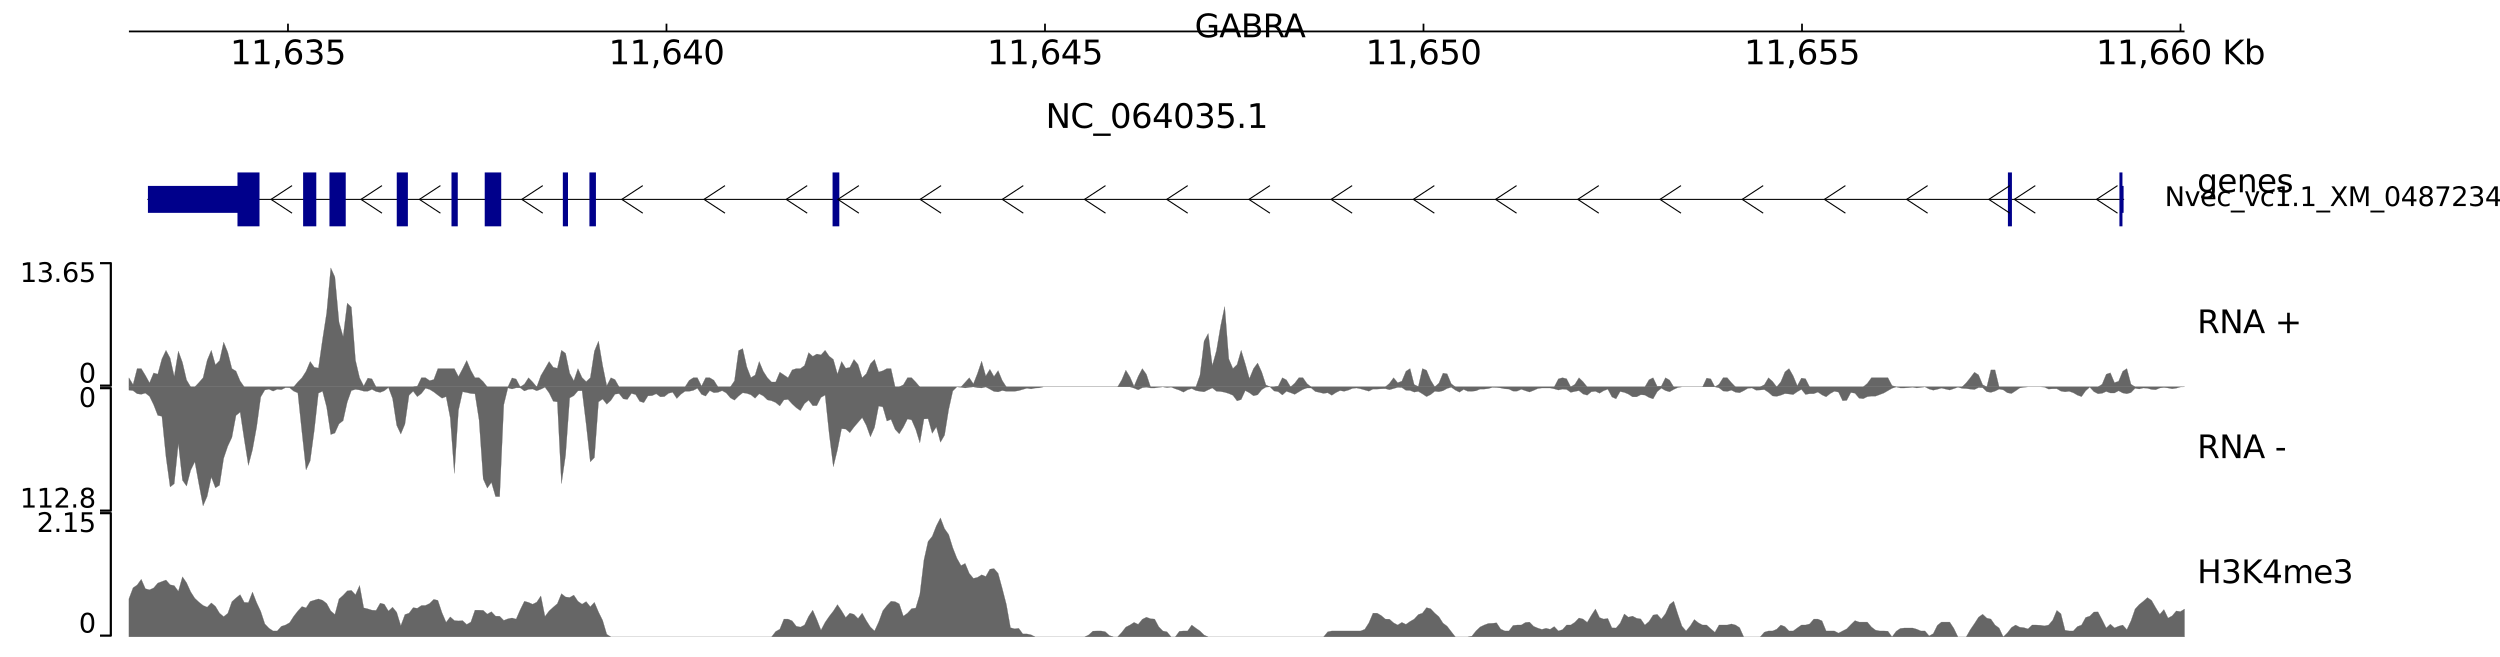 <?xml version="1.0" encoding="utf-8" standalone="no"?>
<!DOCTYPE svg PUBLIC "-//W3C//DTD SVG 1.1//EN"
  "http://www.w3.org/Graphics/SVG/1.1/DTD/svg11.dtd">
<svg xmlns:xlink="http://www.w3.org/1999/xlink" width="1133.858pt" height="297.789pt" viewBox="0 0 1133.858 297.789" xmlns="http://www.w3.org/2000/svg" version="1.1">
 <defs>
  <style type="text/css">*{stroke-linejoin: round; stroke-linecap: butt}</style>
 </defs>
 <g id="figure_1">
  <g id="patch_1">
   <path d="M 0 297.789 
L 1133.858 297.789 
L 1133.858 0 
L 0 0 
z
" style="fill: #ffffff"/>
  </g>
  <g id="axes_1">
   <g id="mpl_toolkits.axisartist.axis_artist_1">
    <defs>
     <path id="m26ec63d0b5" d="M 0 0 
L 0 -3.5 
" style="stroke: #000000; stroke-width: 0.8"/>
    </defs>
    <g>
     <use xlink:href="#m26ec63d0b5" x="130.608" y="14.249" style="fill: none; stroke: #000000; stroke-width: 0.8"/>
    </g>
    <g>
     <use xlink:href="#m26ec63d0b5" x="302.278" y="14.249" style="fill: none; stroke: #000000; stroke-width: 0.8"/>
    </g>
    <g>
     <use xlink:href="#m26ec63d0b5" x="473.948" y="14.249" style="fill: none; stroke: #000000; stroke-width: 0.8"/>
    </g>
    <g>
     <use xlink:href="#m26ec63d0b5" x="645.617" y="14.249" style="fill: none; stroke: #000000; stroke-width: 0.8"/>
    </g>
    <g>
     <use xlink:href="#m26ec63d0b5" x="817.287" y="14.249" style="fill: none; stroke: #000000; stroke-width: 0.8"/>
    </g>
    <g>
     <use xlink:href="#m26ec63d0b5" x="988.957" y="14.249" style="fill: none; stroke: #000000; stroke-width: 0.8"/>
    </g>
    <g id="text_1">
     <!-- 11,635 -->
     <g transform="translate(104.365 29.146)scale(0.15 -0.15)">
      <defs>
       <path id="DejaVuSans-31" d="M 794 531 
L 1825 531 
L 1825 4091 
L 703 3866 
L 703 4441 
L 1819 4666 
L 2450 4666 
L 2450 531 
L 3481 531 
L 3481 0 
L 794 0 
L 794 531 
z
" transform="scale(0.016)"/>
       <path id="DejaVuSans-2c" d="M 750 794 
L 1409 794 
L 1409 256 
L 897 -744 
L 494 -744 
L 750 256 
L 750 794 
z
" transform="scale(0.016)"/>
       <path id="DejaVuSans-36" d="M 2113 2584 
Q 1688 2584 1439 2293 
Q 1191 2003 1191 1497 
Q 1191 994 1439 701 
Q 1688 409 2113 409 
Q 2538 409 2786 701 
Q 3034 994 3034 1497 
Q 3034 2003 2786 2293 
Q 2538 2584 2113 2584 
z
M 3366 4563 
L 3366 3988 
Q 3128 4100 2886 4159 
Q 2644 4219 2406 4219 
Q 1781 4219 1451 3797 
Q 1122 3375 1075 2522 
Q 1259 2794 1537 2939 
Q 1816 3084 2150 3084 
Q 2853 3084 3261 2657 
Q 3669 2231 3669 1497 
Q 3669 778 3244 343 
Q 2819 -91 2113 -91 
Q 1303 -91 875 529 
Q 447 1150 447 2328 
Q 447 3434 972 4092 
Q 1497 4750 2381 4750 
Q 2619 4750 2861 4703 
Q 3103 4656 3366 4563 
z
" transform="scale(0.016)"/>
       <path id="DejaVuSans-33" d="M 2597 2516 
Q 3050 2419 3304 2112 
Q 3559 1806 3559 1356 
Q 3559 666 3084 287 
Q 2609 -91 1734 -91 
Q 1441 -91 1130 -33 
Q 819 25 488 141 
L 488 750 
Q 750 597 1062 519 
Q 1375 441 1716 441 
Q 2309 441 2620 675 
Q 2931 909 2931 1356 
Q 2931 1769 2642 2001 
Q 2353 2234 1838 2234 
L 1294 2234 
L 1294 2753 
L 1863 2753 
Q 2328 2753 2575 2939 
Q 2822 3125 2822 3475 
Q 2822 3834 2567 4026 
Q 2313 4219 1838 4219 
Q 1578 4219 1281 4162 
Q 984 4106 628 3988 
L 628 4550 
Q 988 4650 1302 4700 
Q 1616 4750 1894 4750 
Q 2613 4750 3031 4423 
Q 3450 4097 3450 3541 
Q 3450 3153 3228 2886 
Q 3006 2619 2597 2516 
z
" transform="scale(0.016)"/>
       <path id="DejaVuSans-35" d="M 691 4666 
L 3169 4666 
L 3169 4134 
L 1269 4134 
L 1269 2991 
Q 1406 3038 1543 3061 
Q 1681 3084 1819 3084 
Q 2600 3084 3056 2656 
Q 3513 2228 3513 1497 
Q 3513 744 3044 326 
Q 2575 -91 1722 -91 
Q 1428 -91 1123 -41 
Q 819 9 494 109 
L 494 744 
Q 775 591 1075 516 
Q 1375 441 1709 441 
Q 2250 441 2565 725 
Q 2881 1009 2881 1497 
Q 2881 1984 2565 2268 
Q 2250 2553 1709 2553 
Q 1456 2553 1204 2497 
Q 953 2441 691 2322 
L 691 4666 
z
" transform="scale(0.016)"/>
      </defs>
      <use xlink:href="#DejaVuSans-31"/>
      <use xlink:href="#DejaVuSans-31" x="63.623"/>
      <use xlink:href="#DejaVuSans-2c" x="127.246"/>
      <use xlink:href="#DejaVuSans-36" x="159.033"/>
      <use xlink:href="#DejaVuSans-33" x="222.656"/>
      <use xlink:href="#DejaVuSans-35" x="286.279"/>
     </g>
    </g>
    <g id="text_2">
     <!-- 11,640 -->
     <g transform="translate(276.035 29.146)scale(0.15 -0.15)">
      <defs>
       <path id="DejaVuSans-34" d="M 2419 4116 
L 825 1625 
L 2419 1625 
L 2419 4116 
z
M 2253 4666 
L 3047 4666 
L 3047 1625 
L 3713 1625 
L 3713 1100 
L 3047 1100 
L 3047 0 
L 2419 0 
L 2419 1100 
L 313 1100 
L 313 1709 
L 2253 4666 
z
" transform="scale(0.016)"/>
       <path id="DejaVuSans-30" d="M 2034 4250 
Q 1547 4250 1301 3770 
Q 1056 3291 1056 2328 
Q 1056 1369 1301 889 
Q 1547 409 2034 409 
Q 2525 409 2770 889 
Q 3016 1369 3016 2328 
Q 3016 3291 2770 3770 
Q 2525 4250 2034 4250 
z
M 2034 4750 
Q 2819 4750 3233 4129 
Q 3647 3509 3647 2328 
Q 3647 1150 3233 529 
Q 2819 -91 2034 -91 
Q 1250 -91 836 529 
Q 422 1150 422 2328 
Q 422 3509 836 4129 
Q 1250 4750 2034 4750 
z
" transform="scale(0.016)"/>
      </defs>
      <use xlink:href="#DejaVuSans-31"/>
      <use xlink:href="#DejaVuSans-31" x="63.623"/>
      <use xlink:href="#DejaVuSans-2c" x="127.246"/>
      <use xlink:href="#DejaVuSans-36" x="159.033"/>
      <use xlink:href="#DejaVuSans-34" x="222.656"/>
      <use xlink:href="#DejaVuSans-30" x="286.279"/>
     </g>
    </g>
    <g id="text_3">
     <!-- 11,645 -->
     <g transform="translate(447.705 29.146)scale(0.15 -0.15)">
      <use xlink:href="#DejaVuSans-31"/>
      <use xlink:href="#DejaVuSans-31" x="63.623"/>
      <use xlink:href="#DejaVuSans-2c" x="127.246"/>
      <use xlink:href="#DejaVuSans-36" x="159.033"/>
      <use xlink:href="#DejaVuSans-34" x="222.656"/>
      <use xlink:href="#DejaVuSans-35" x="286.279"/>
     </g>
    </g>
    <g id="text_4">
     <!-- 11,650 -->
     <g transform="translate(619.374 29.146)scale(0.15 -0.15)">
      <use xlink:href="#DejaVuSans-31"/>
      <use xlink:href="#DejaVuSans-31" x="63.623"/>
      <use xlink:href="#DejaVuSans-2c" x="127.246"/>
      <use xlink:href="#DejaVuSans-36" x="159.033"/>
      <use xlink:href="#DejaVuSans-35" x="222.656"/>
      <use xlink:href="#DejaVuSans-30" x="286.279"/>
     </g>
    </g>
    <g id="text_5">
     <!-- 11,655 -->
     <g transform="translate(791.044 29.146)scale(0.15 -0.15)">
      <use xlink:href="#DejaVuSans-31"/>
      <use xlink:href="#DejaVuSans-31" x="63.623"/>
      <use xlink:href="#DejaVuSans-2c" x="127.246"/>
      <use xlink:href="#DejaVuSans-36" x="159.033"/>
      <use xlink:href="#DejaVuSans-35" x="222.656"/>
      <use xlink:href="#DejaVuSans-35" x="286.279"/>
     </g>
    </g>
    <g id="text_6">
     <!-- 11,660 Kb -->
     <g transform="translate(950.651 29.146)scale(0.15 -0.15)">
      <defs>
       <path id="DejaVuSans-20" transform="scale(0.016)"/>
       <path id="DejaVuSans-4b" d="M 628 4666 
L 1259 4666 
L 1259 2694 
L 3353 4666 
L 4166 4666 
L 1850 2491 
L 4331 0 
L 3500 0 
L 1259 2247 
L 1259 0 
L 628 0 
L 628 4666 
z
" transform="scale(0.016)"/>
       <path id="DejaVuSans-62" d="M 3116 1747 
Q 3116 2381 2855 2742 
Q 2594 3103 2138 3103 
Q 1681 3103 1420 2742 
Q 1159 2381 1159 1747 
Q 1159 1113 1420 752 
Q 1681 391 2138 391 
Q 2594 391 2855 752 
Q 3116 1113 3116 1747 
z
M 1159 2969 
Q 1341 3281 1617 3432 
Q 1894 3584 2278 3584 
Q 2916 3584 3314 3078 
Q 3713 2572 3713 1747 
Q 3713 922 3314 415 
Q 2916 -91 2278 -91 
Q 1894 -91 1617 61 
Q 1341 213 1159 525 
L 1159 0 
L 581 0 
L 581 4863 
L 1159 4863 
L 1159 2969 
z
" transform="scale(0.016)"/>
      </defs>
      <use xlink:href="#DejaVuSans-31"/>
      <use xlink:href="#DejaVuSans-31" x="63.623"/>
      <use xlink:href="#DejaVuSans-2c" x="127.246"/>
      <use xlink:href="#DejaVuSans-36" x="159.033"/>
      <use xlink:href="#DejaVuSans-36" x="222.656"/>
      <use xlink:href="#DejaVuSans-30" x="286.279"/>
      <use xlink:href="#DejaVuSans-20" x="349.902"/>
      <use xlink:href="#DejaVuSans-4b" x="381.689"/>
      <use xlink:href="#DejaVuSans-62" x="447.266"/>
     </g>
    </g>
    <g id="patch_2">
     <path d="M 58.472 14.249 
L 990.777 14.249 
" clip-path="url(#p879a8a05cc)" style="fill: none; stroke: #000000; stroke-width: 0.8; stroke-linecap: square"/>
    </g>
   </g>
   <g id="text_7">
    <!-- NC_064035.1 -->
    <g transform="translate(474.24 58.015)scale(0.15 -0.15)">
     <defs>
      <path id="DejaVuSans-4e" d="M 628 4666 
L 1478 4666 
L 3547 763 
L 3547 4666 
L 4159 4666 
L 4159 0 
L 3309 0 
L 1241 3903 
L 1241 0 
L 628 0 
L 628 4666 
z
" transform="scale(0.016)"/>
      <path id="DejaVuSans-43" d="M 4122 4306 
L 4122 3641 
Q 3803 3938 3442 4084 
Q 3081 4231 2675 4231 
Q 1875 4231 1450 3742 
Q 1025 3253 1025 2328 
Q 1025 1406 1450 917 
Q 1875 428 2675 428 
Q 3081 428 3442 575 
Q 3803 722 4122 1019 
L 4122 359 
Q 3791 134 3420 21 
Q 3050 -91 2638 -91 
Q 1578 -91 968 557 
Q 359 1206 359 2328 
Q 359 3453 968 4101 
Q 1578 4750 2638 4750 
Q 3056 4750 3426 4639 
Q 3797 4528 4122 4306 
z
" transform="scale(0.016)"/>
      <path id="DejaVuSans-5f" d="M 3263 -1063 
L 3263 -1509 
L -63 -1509 
L -63 -1063 
L 3263 -1063 
z
" transform="scale(0.016)"/>
      <path id="DejaVuSans-2e" d="M 684 794 
L 1344 794 
L 1344 0 
L 684 0 
L 684 794 
z
" transform="scale(0.016)"/>
     </defs>
     <use xlink:href="#DejaVuSans-4e"/>
     <use xlink:href="#DejaVuSans-43" x="74.805"/>
     <use xlink:href="#DejaVuSans-5f" x="144.629"/>
     <use xlink:href="#DejaVuSans-30" x="194.629"/>
     <use xlink:href="#DejaVuSans-36" x="258.252"/>
     <use xlink:href="#DejaVuSans-34" x="321.875"/>
     <use xlink:href="#DejaVuSans-30" x="385.498"/>
     <use xlink:href="#DejaVuSans-33" x="449.121"/>
     <use xlink:href="#DejaVuSans-35" x="512.744"/>
     <use xlink:href="#DejaVuSans-2e" x="576.367"/>
     <use xlink:href="#DejaVuSans-31" x="608.154"/>
    </g>
   </g>
  </g>
  <g id="axes_2"/>
  <g id="axes_3"/>
  <g id="axes_4"/>
  <g id="axes_5"/>
  <g id="axes_6"/>
  <g id="axes_7">
   <g id="line2d_1">
    <path d="M 67.09 90.43 
L 963.138 90.43 
" clip-path="url(#p1058471093)" style="fill: none; stroke: #000000; stroke-width: 0.5; stroke-linecap: square"/>
   </g>
   <g id="patch_3">
    <path d="M 67.09 84.321 
L 67.09 96.539 
L 107.707 96.539 
L 107.707 102.648 
L 117.698 102.648 
L 117.698 78.211 
L 107.707 78.211 
L 107.707 84.321 
z
" clip-path="url(#p1058471093)" style="fill: #00008b"/>
   </g>
   <g id="patch_4">
    <path d="M 137.475 78.211 
L 137.475 102.648 
L 143.449 102.648 
L 143.449 78.211 
z
" clip-path="url(#p1058471093)" style="fill: #00008b"/>
   </g>
   <g id="patch_5">
    <path d="M 149.423 78.211 
L 149.423 102.648 
L 156.805 102.648 
L 156.805 78.211 
z
" clip-path="url(#p1058471093)" style="fill: #00008b"/>
   </g>
   <g id="patch_6">
    <path d="M 179.946 78.211 
L 179.946 102.648 
L 184.993 102.648 
L 184.993 78.211 
z
" clip-path="url(#p1058471093)" style="fill: #00008b"/>
   </g>
   <g id="patch_7">
    <path d="M 204.769 78.211 
L 204.769 102.648 
L 207.619 102.648 
L 207.619 78.211 
z
" clip-path="url(#p1058471093)" style="fill: #00008b"/>
   </g>
   <g id="patch_8">
    <path d="M 219.842 78.211 
L 219.842 102.648 
L 227.327 102.648 
L 227.327 78.211 
z
" clip-path="url(#p1058471093)" style="fill: #00008b"/>
   </g>
   <g id="patch_9">
    <path d="M 255.274 78.211 
L 255.274 102.648 
L 257.609 102.648 
L 257.609 78.211 
z
" clip-path="url(#p1058471093)" style="fill: #00008b"/>
   </g>
   <g id="patch_10">
    <path d="M 267.326 78.211 
L 267.326 102.648 
L 270.278 102.648 
L 270.278 78.211 
z
" clip-path="url(#p1058471093)" style="fill: #00008b"/>
   </g>
   <g id="patch_11">
    <path d="M 377.606 78.211 
L 377.606 102.648 
L 380.662 102.648 
L 380.662 78.211 
z
" clip-path="url(#p1058471093)" style="fill: #00008b"/>
   </g>
   <g id="patch_12">
    <path d="M 910.676 78.211 
L 910.676 102.648 
L 912.495 102.648 
L 912.495 78.211 
z
" clip-path="url(#p1058471093)" style="fill: #00008b"/>
   </g>
   <g id="patch_13">
    <path d="M 961.25 78.211 
L 961.25 102.648 
L 962.623 102.648 
L 962.623 96.539 
L 963.138 96.539 
L 963.138 84.321 
L 962.623 84.321 
L 962.623 78.211 
z
" clip-path="url(#p1058471093)" style="fill: #00008b"/>
   </g>
   <g id="line2d_2">
    <path d="M 132.248 84.321 
L 122.925 90.43 
L 132.248 96.539 
" clip-path="url(#p1058471093)" style="fill: none; stroke: #000000; stroke-width: 0.5; stroke-linecap: square"/>
   </g>
   <g id="line2d_3">
    <path d="M 173.037 84.321 
L 163.714 90.43 
L 173.037 96.539 
" clip-path="url(#p1058471093)" style="fill: none; stroke: #000000; stroke-width: 0.5; stroke-linecap: square"/>
   </g>
   <g id="line2d_4">
    <path d="M 199.542 84.321 
L 190.219 90.43 
L 199.542 96.539 
" clip-path="url(#p1058471093)" style="fill: none; stroke: #000000; stroke-width: 0.5; stroke-linecap: square"/>
   </g>
   <g id="line2d_5">
    <path d="M 245.962 84.321 
L 236.639 90.43 
L 245.962 96.539 
" clip-path="url(#p1058471093)" style="fill: none; stroke: #000000; stroke-width: 0.5; stroke-linecap: square"/>
   </g>
   <g id="line2d_6">
    <path d="M 291.317 84.321 
L 281.994 90.43 
L 291.317 96.539 
" clip-path="url(#p1058471093)" style="fill: none; stroke: #000000; stroke-width: 0.5; stroke-linecap: square"/>
   </g>
   <g id="line2d_7">
    <path d="M 328.604 84.321 
L 319.281 90.43 
L 328.604 96.539 
" clip-path="url(#p1058471093)" style="fill: none; stroke: #000000; stroke-width: 0.5; stroke-linecap: square"/>
   </g>
   <g id="line2d_8">
    <path d="M 365.891 84.321 
L 356.568 90.43 
L 365.891 96.539 
" clip-path="url(#p1058471093)" style="fill: none; stroke: #000000; stroke-width: 0.5; stroke-linecap: square"/>
   </g>
   <g id="line2d_9">
    <path d="M 389.324 84.321 
L 380 90.43 
L 389.324 96.539 
" clip-path="url(#p1058471093)" style="fill: none; stroke: #000000; stroke-width: 0.5; stroke-linecap: square"/>
   </g>
   <g id="line2d_10">
    <path d="M 426.61 84.321 
L 417.287 90.43 
L 426.61 96.539 
" clip-path="url(#p1058471093)" style="fill: none; stroke: #000000; stroke-width: 0.5; stroke-linecap: square"/>
   </g>
   <g id="line2d_11">
    <path d="M 463.897 84.321 
L 454.574 90.43 
L 463.897 96.539 
" clip-path="url(#p1058471093)" style="fill: none; stroke: #000000; stroke-width: 0.5; stroke-linecap: square"/>
   </g>
   <g id="line2d_12">
    <path d="M 501.184 84.321 
L 491.861 90.43 
L 501.184 96.539 
" clip-path="url(#p1058471093)" style="fill: none; stroke: #000000; stroke-width: 0.5; stroke-linecap: square"/>
   </g>
   <g id="line2d_13">
    <path d="M 538.47 84.321 
L 529.147 90.43 
L 538.47 96.539 
" clip-path="url(#p1058471093)" style="fill: none; stroke: #000000; stroke-width: 0.5; stroke-linecap: square"/>
   </g>
   <g id="line2d_14">
    <path d="M 575.757 84.321 
L 566.434 90.43 
L 575.757 96.539 
" clip-path="url(#p1058471093)" style="fill: none; stroke: #000000; stroke-width: 0.5; stroke-linecap: square"/>
   </g>
   <g id="line2d_15">
    <path d="M 613.044 84.321 
L 603.721 90.43 
L 613.044 96.539 
" clip-path="url(#p1058471093)" style="fill: none; stroke: #000000; stroke-width: 0.5; stroke-linecap: square"/>
   </g>
   <g id="line2d_16">
    <path d="M 650.33 84.321 
L 641.007 90.43 
L 650.33 96.539 
" clip-path="url(#p1058471093)" style="fill: none; stroke: #000000; stroke-width: 0.5; stroke-linecap: square"/>
   </g>
   <g id="line2d_17">
    <path d="M 687.617 84.321 
L 678.294 90.43 
L 687.617 96.539 
" clip-path="url(#p1058471093)" style="fill: none; stroke: #000000; stroke-width: 0.5; stroke-linecap: square"/>
   </g>
   <g id="line2d_18">
    <path d="M 724.904 84.321 
L 715.581 90.43 
L 724.904 96.539 
" clip-path="url(#p1058471093)" style="fill: none; stroke: #000000; stroke-width: 0.5; stroke-linecap: square"/>
   </g>
   <g id="line2d_19">
    <path d="M 762.191 84.321 
L 752.868 90.43 
L 762.191 96.539 
" clip-path="url(#p1058471093)" style="fill: none; stroke: #000000; stroke-width: 0.5; stroke-linecap: square"/>
   </g>
   <g id="line2d_20">
    <path d="M 799.477 84.321 
L 790.154 90.43 
L 799.477 96.539 
" clip-path="url(#p1058471093)" style="fill: none; stroke: #000000; stroke-width: 0.5; stroke-linecap: square"/>
   </g>
   <g id="line2d_21">
    <path d="M 836.764 84.321 
L 827.441 90.43 
L 836.764 96.539 
" clip-path="url(#p1058471093)" style="fill: none; stroke: #000000; stroke-width: 0.5; stroke-linecap: square"/>
   </g>
   <g id="line2d_22">
    <path d="M 874.051 84.321 
L 864.728 90.43 
L 874.051 96.539 
" clip-path="url(#p1058471093)" style="fill: none; stroke: #000000; stroke-width: 0.5; stroke-linecap: square"/>
   </g>
   <g id="line2d_23">
    <path d="M 911.337 84.321 
L 902.014 90.43 
L 911.337 96.539 
" clip-path="url(#p1058471093)" style="fill: none; stroke: #000000; stroke-width: 0.5; stroke-linecap: square"/>
   </g>
   <g id="line2d_24">
    <path d="M 922.891 84.321 
L 913.568 90.43 
L 922.891 96.539 
" clip-path="url(#p1058471093)" style="fill: none; stroke: #000000; stroke-width: 0.5; stroke-linecap: square"/>
   </g>
   <g id="line2d_25">
    <path d="M 960.177 84.321 
L 950.854 90.43 
L 960.177 96.539 
" clip-path="url(#p1058471093)" style="fill: none; stroke: #000000; stroke-width: 0.5; stroke-linecap: square"/>
   </g>
   <g id="text_8">
    <!-- Nvec_vc1.1_XM_048723418.1 -->
    <g transform="translate(981.784 93.468)scale(0.12 -0.12)">
     <defs>
      <path id="DejaVuSans-76" d="M 191 3500 
L 800 3500 
L 1894 563 
L 2988 3500 
L 3597 3500 
L 2284 0 
L 1503 0 
L 191 3500 
z
" transform="scale(0.016)"/>
      <path id="DejaVuSans-65" d="M 3597 1894 
L 3597 1613 
L 953 1613 
Q 991 1019 1311 708 
Q 1631 397 2203 397 
Q 2534 397 2845 478 
Q 3156 559 3463 722 
L 3463 178 
Q 3153 47 2828 -22 
Q 2503 -91 2169 -91 
Q 1331 -91 842 396 
Q 353 884 353 1716 
Q 353 2575 817 3079 
Q 1281 3584 2069 3584 
Q 2775 3584 3186 3129 
Q 3597 2675 3597 1894 
z
M 3022 2063 
Q 3016 2534 2758 2815 
Q 2500 3097 2075 3097 
Q 1594 3097 1305 2825 
Q 1016 2553 972 2059 
L 3022 2063 
z
" transform="scale(0.016)"/>
      <path id="DejaVuSans-63" d="M 3122 3366 
L 3122 2828 
Q 2878 2963 2633 3030 
Q 2388 3097 2138 3097 
Q 1578 3097 1268 2742 
Q 959 2388 959 1747 
Q 959 1106 1268 751 
Q 1578 397 2138 397 
Q 2388 397 2633 464 
Q 2878 531 3122 666 
L 3122 134 
Q 2881 22 2623 -34 
Q 2366 -91 2075 -91 
Q 1284 -91 818 406 
Q 353 903 353 1747 
Q 353 2603 823 3093 
Q 1294 3584 2113 3584 
Q 2378 3584 2631 3529 
Q 2884 3475 3122 3366 
z
" transform="scale(0.016)"/>
      <path id="DejaVuSans-58" d="M 403 4666 
L 1081 4666 
L 2241 2931 
L 3406 4666 
L 4084 4666 
L 2584 2425 
L 4184 0 
L 3506 0 
L 2194 1984 
L 872 0 
L 191 0 
L 1856 2491 
L 403 4666 
z
" transform="scale(0.016)"/>
      <path id="DejaVuSans-4d" d="M 628 4666 
L 1569 4666 
L 2759 1491 
L 3956 4666 
L 4897 4666 
L 4897 0 
L 4281 0 
L 4281 4097 
L 3078 897 
L 2444 897 
L 1241 4097 
L 1241 0 
L 628 0 
L 628 4666 
z
" transform="scale(0.016)"/>
      <path id="DejaVuSans-38" d="M 2034 2216 
Q 1584 2216 1326 1975 
Q 1069 1734 1069 1313 
Q 1069 891 1326 650 
Q 1584 409 2034 409 
Q 2484 409 2743 651 
Q 3003 894 3003 1313 
Q 3003 1734 2745 1975 
Q 2488 2216 2034 2216 
z
M 1403 2484 
Q 997 2584 770 2862 
Q 544 3141 544 3541 
Q 544 4100 942 4425 
Q 1341 4750 2034 4750 
Q 2731 4750 3128 4425 
Q 3525 4100 3525 3541 
Q 3525 3141 3298 2862 
Q 3072 2584 2669 2484 
Q 3125 2378 3379 2068 
Q 3634 1759 3634 1313 
Q 3634 634 3220 271 
Q 2806 -91 2034 -91 
Q 1263 -91 848 271 
Q 434 634 434 1313 
Q 434 1759 690 2068 
Q 947 2378 1403 2484 
z
M 1172 3481 
Q 1172 3119 1398 2916 
Q 1625 2713 2034 2713 
Q 2441 2713 2670 2916 
Q 2900 3119 2900 3481 
Q 2900 3844 2670 4047 
Q 2441 4250 2034 4250 
Q 1625 4250 1398 4047 
Q 1172 3844 1172 3481 
z
" transform="scale(0.016)"/>
      <path id="DejaVuSans-37" d="M 525 4666 
L 3525 4666 
L 3525 4397 
L 1831 0 
L 1172 0 
L 2766 4134 
L 525 4134 
L 525 4666 
z
" transform="scale(0.016)"/>
      <path id="DejaVuSans-32" d="M 1228 531 
L 3431 531 
L 3431 0 
L 469 0 
L 469 531 
Q 828 903 1448 1529 
Q 2069 2156 2228 2338 
Q 2531 2678 2651 2914 
Q 2772 3150 2772 3378 
Q 2772 3750 2511 3984 
Q 2250 4219 1831 4219 
Q 1534 4219 1204 4116 
Q 875 4013 500 3803 
L 500 4441 
Q 881 4594 1212 4672 
Q 1544 4750 1819 4750 
Q 2544 4750 2975 4387 
Q 3406 4025 3406 3419 
Q 3406 3131 3298 2873 
Q 3191 2616 2906 2266 
Q 2828 2175 2409 1742 
Q 1991 1309 1228 531 
z
" transform="scale(0.016)"/>
     </defs>
     <use xlink:href="#DejaVuSans-4e"/>
     <use xlink:href="#DejaVuSans-76" x="74.805"/>
     <use xlink:href="#DejaVuSans-65" x="133.984"/>
     <use xlink:href="#DejaVuSans-63" x="195.508"/>
     <use xlink:href="#DejaVuSans-5f" x="250.488"/>
     <use xlink:href="#DejaVuSans-76" x="300.488"/>
     <use xlink:href="#DejaVuSans-63" x="359.668"/>
     <use xlink:href="#DejaVuSans-31" x="414.648"/>
     <use xlink:href="#DejaVuSans-2e" x="478.271"/>
     <use xlink:href="#DejaVuSans-31" x="510.059"/>
     <use xlink:href="#DejaVuSans-5f" x="573.682"/>
     <use xlink:href="#DejaVuSans-58" x="623.682"/>
     <use xlink:href="#DejaVuSans-4d" x="692.188"/>
     <use xlink:href="#DejaVuSans-5f" x="778.467"/>
     <use xlink:href="#DejaVuSans-30" x="828.467"/>
     <use xlink:href="#DejaVuSans-34" x="892.09"/>
     <use xlink:href="#DejaVuSans-38" x="955.713"/>
     <use xlink:href="#DejaVuSans-37" x="1019.336"/>
     <use xlink:href="#DejaVuSans-32" x="1082.959"/>
     <use xlink:href="#DejaVuSans-33" x="1146.582"/>
     <use xlink:href="#DejaVuSans-34" x="1210.205"/>
     <use xlink:href="#DejaVuSans-31" x="1273.828"/>
     <use xlink:href="#DejaVuSans-38" x="1337.451"/>
     <use xlink:href="#DejaVuSans-2e" x="1401.074"/>
     <use xlink:href="#DejaVuSans-31" x="1432.861"/>
    </g>
   </g>
  </g>
  <g id="axes_8"/>
  <g id="axes_9">
   <g id="text_9">
    <!-- genes -->
    <g transform="translate(996.534 87.198)scale(0.144 -0.144)">
     <defs>
      <path id="DejaVuSans-67" d="M 2906 1791 
Q 2906 2416 2648 2759 
Q 2391 3103 1925 3103 
Q 1463 3103 1205 2759 
Q 947 2416 947 1791 
Q 947 1169 1205 825 
Q 1463 481 1925 481 
Q 2391 481 2648 825 
Q 2906 1169 2906 1791 
z
M 3481 434 
Q 3481 -459 3084 -895 
Q 2688 -1331 1869 -1331 
Q 1566 -1331 1297 -1286 
Q 1028 -1241 775 -1147 
L 775 -588 
Q 1028 -725 1275 -790 
Q 1522 -856 1778 -856 
Q 2344 -856 2625 -561 
Q 2906 -266 2906 331 
L 2906 616 
Q 2728 306 2450 153 
Q 2172 0 1784 0 
Q 1141 0 747 490 
Q 353 981 353 1791 
Q 353 2603 747 3093 
Q 1141 3584 1784 3584 
Q 2172 3584 2450 3431 
Q 2728 3278 2906 2969 
L 2906 3500 
L 3481 3500 
L 3481 434 
z
" transform="scale(0.016)"/>
      <path id="DejaVuSans-6e" d="M 3513 2113 
L 3513 0 
L 2938 0 
L 2938 2094 
Q 2938 2591 2744 2837 
Q 2550 3084 2163 3084 
Q 1697 3084 1428 2787 
Q 1159 2491 1159 1978 
L 1159 0 
L 581 0 
L 581 3500 
L 1159 3500 
L 1159 2956 
Q 1366 3272 1645 3428 
Q 1925 3584 2291 3584 
Q 2894 3584 3203 3211 
Q 3513 2838 3513 2113 
z
" transform="scale(0.016)"/>
      <path id="DejaVuSans-73" d="M 2834 3397 
L 2834 2853 
Q 2591 2978 2328 3040 
Q 2066 3103 1784 3103 
Q 1356 3103 1142 2972 
Q 928 2841 928 2578 
Q 928 2378 1081 2264 
Q 1234 2150 1697 2047 
L 1894 2003 
Q 2506 1872 2764 1633 
Q 3022 1394 3022 966 
Q 3022 478 2636 193 
Q 2250 -91 1575 -91 
Q 1294 -91 989 -36 
Q 684 19 347 128 
L 347 722 
Q 666 556 975 473 
Q 1284 391 1588 391 
Q 1994 391 2212 530 
Q 2431 669 2431 922 
Q 2431 1156 2273 1281 
Q 2116 1406 1581 1522 
L 1381 1569 
Q 847 1681 609 1914 
Q 372 2147 372 2553 
Q 372 3047 722 3315 
Q 1072 3584 1716 3584 
Q 2034 3584 2315 3537 
Q 2597 3491 2834 3397 
z
" transform="scale(0.016)"/>
     </defs>
     <use xlink:href="#DejaVuSans-67"/>
     <use xlink:href="#DejaVuSans-65" x="63.477"/>
     <use xlink:href="#DejaVuSans-6e" x="125"/>
     <use xlink:href="#DejaVuSans-65" x="188.379"/>
     <use xlink:href="#DejaVuSans-73" x="249.902"/>
    </g>
   </g>
  </g>
  <g id="axes_10"/>
  <g id="axes_11"/>
  <g id="axes_12"/>
  <g id="axes_13">
   <g id="PolyCollection_1">
    <defs>
     <path id="m62d577500f" d="M 58.472 -122.319 
L 58.472 -126.473 
L 60.34 -123.396 
L 62.209 -130.626 
L 64.077 -130.626 
L 65.945 -127.55 
L 67.814 -124.165 
L 69.682 -128.663 
L 71.55 -128.088 
L 73.419 -135.01 
L 75.287 -138.933 
L 77.155 -135.395 
L 79.024 -127.088 
L 80.892 -138.555 
L 82.761 -133.395 
L 84.629 -125.473 
L 86.497 -122.319 
L 88.366 -122.319 
L 90.234 -124.319 
L 92.102 -126.473 
L 93.971 -134.402 
L 95.839 -138.933 
L 97.707 -132.318 
L 99.576 -134.251 
L 101.444 -142.625 
L 103.312 -138.01 
L 105.181 -130.626 
L 107.049 -129.472 
L 108.917 -125.011 
L 110.786 -122.319 
L 112.654 -122.319 
L 114.522 -122.319 
L 116.391 -122.319 
L 118.259 -122.319 
L 120.127 -122.319 
L 121.996 -122.319 
L 123.864 -122.319 
L 125.733 -122.319 
L 127.601 -122.319 
L 129.469 -122.319 
L 131.338 -122.319 
L 133.206 -122.319 
L 135.074 -124.55 
L 136.943 -126.473 
L 138.811 -129.396 
L 140.679 -133.857 
L 142.548 -131.23 
L 144.416 -130.857 
L 146.284 -143.855 
L 148.153 -155.924 
L 150.021 -176.313 
L 151.889 -172.159 
L 153.758 -151.695 
L 155.626 -145.163 
L 157.494 -160.315 
L 159.363 -158.469 
L 161.231 -134.402 
L 163.099 -126.473 
L 164.968 -122.781 
L 166.836 -126.322 
L 168.704 -125.934 
L 170.573 -122.319 
L 172.441 -122.319 
L 174.31 -122.319 
L 176.178 -122.319 
L 178.046 -122.319 
L 179.915 -122.319 
L 181.783 -122.319 
L 183.651 -122.319 
L 185.52 -122.319 
L 187.388 -122.319 
L 189.256 -122.627 
L 191.125 -126.473 
L 192.993 -126.473 
L 194.861 -125.165 
L 196.73 -125.642 
L 198.598 -130.626 
L 200.466 -130.626 
L 202.335 -130.626 
L 204.203 -130.626 
L 206.071 -130.626 
L 207.94 -127.011 
L 209.808 -130.551 
L 211.676 -134.318 
L 213.545 -129.857 
L 215.413 -126.473 
L 217.281 -126.473 
L 219.15 -124.704 
L 221.018 -122.319 
L 222.887 -122.319 
L 224.755 -122.319 
L 226.623 -122.319 
L 228.492 -122.319 
L 230.36 -122.319 
L 232.228 -126.396 
L 234.097 -125.869 
L 235.965 -122.319 
L 237.833 -123.55 
L 239.702 -126.473 
L 241.57 -124.55 
L 243.438 -122.319 
L 245.307 -127.455 
L 247.175 -130.626 
L 249.043 -133.857 
L 250.912 -131.23 
L 252.78 -130.78 
L 254.648 -138.933 
L 256.517 -137.548 
L 258.385 -128.512 
L 260.253 -125.088 
L 262.122 -130.626 
L 263.99 -126.548 
L 265.858 -124.704 
L 267.727 -126.473 
L 269.595 -138.555 
L 271.464 -143.086 
L 273.332 -132.011 
L 275.2 -122.848 
L 277.069 -126.473 
L 278.937 -125.627 
L 280.805 -122.319 
L 282.674 -122.319 
L 284.542 -122.319 
L 286.41 -122.319 
L 288.279 -122.319 
L 290.147 -122.319 
L 292.015 -122.319 
L 293.884 -122.319 
L 295.752 -122.319 
L 297.62 -122.319 
L 299.489 -122.319 
L 301.357 -122.319 
L 303.225 -122.319 
L 305.094 -122.319 
L 306.962 -122.319 
L 308.83 -122.319 
L 310.699 -122.319 
L 312.567 -125.265 
L 314.436 -126.473 
L 316.304 -126.473 
L 318.172 -122.697 
L 320.041 -126.473 
L 321.909 -126.473 
L 323.777 -125.34 
L 325.646 -122.319 
L 327.514 -122.319 
L 329.382 -122.319 
L 331.251 -122.319 
L 333.119 -125.088 
L 334.987 -138.779 
L 336.856 -139.688 
L 338.724 -131.395 
L 340.592 -126.55 
L 342.461 -127.681 
L 344.329 -133.857 
L 346.197 -129.396 
L 348.066 -126.473 
L 349.934 -124.55 
L 351.802 -124.55 
L 353.671 -129.011 
L 355.539 -127.757 
L 357.407 -126.473 
L 359.276 -130.011 
L 361.144 -130.626 
L 363.013 -130.626 
L 364.881 -132.011 
L 366.749 -137.876 
L 368.618 -136.164 
L 370.486 -137.241 
L 372.354 -136.818 
L 374.223 -138.933 
L 376.091 -136.241 
L 377.959 -134.779 
L 379.828 -128.134 
L 381.696 -133.857 
L 383.564 -130.78 
L 385.433 -131.155 
L 387.301 -134.779 
L 389.169 -132.472 
L 391.038 -126.473 
L 392.906 -128.319 
L 394.774 -132.78 
L 396.643 -134.779 
L 398.511 -129.088 
L 400.379 -129.626 
L 402.248 -130.626 
L 404.116 -130.626 
L 405.984 -122.319 
L 407.853 -122.319 
L 409.721 -123.301 
L 411.59 -126.473 
L 413.458 -126.473 
L 415.326 -124.509 
L 417.195 -122.319 
L 419.063 -122.319 
L 420.931 -122.319 
L 422.8 -122.319 
L 424.668 -122.319 
L 426.536 -122.319 
L 428.405 -122.319 
L 430.273 -122.319 
L 432.141 -122.319 
L 434.01 -122.319 
L 435.878 -122.319 
L 437.746 -124.396 
L 439.615 -126.473 
L 441.483 -123.704 
L 443.351 -128.473 
L 445.22 -134.024 
L 447.088 -127.242 
L 448.956 -130.318 
L 450.825 -127.011 
L 452.693 -129.72 
L 454.561 -125.242 
L 456.43 -122.319 
L 458.298 -122.319 
L 460.167 -122.319 
L 462.035 -122.319 
L 463.903 -122.319 
L 465.772 -122.319 
L 467.64 -122.319 
L 469.508 -122.319 
L 471.377 -122.319 
L 473.245 -122.319 
L 475.113 -122.319 
L 476.982 -122.319 
L 478.85 -122.319 
L 480.718 -122.319 
L 482.587 -122.319 
L 484.455 -122.319 
L 486.323 -122.319 
L 488.192 -122.319 
L 490.06 -122.319 
L 491.928 -122.319 
L 493.797 -122.319 
L 495.665 -122.319 
L 497.533 -122.319 
L 499.402 -122.319 
L 501.27 -122.319 
L 503.139 -122.319 
L 505.007 -122.319 
L 506.875 -122.319 
L 508.744 -125.473 
L 510.612 -129.934 
L 512.48 -126.85 
L 514.349 -122.627 
L 516.217 -127.088 
L 518.085 -130.626 
L 519.954 -128.011 
L 521.822 -122.319 
L 523.69 -122.319 
L 525.559 -122.319 
L 527.427 -122.319 
L 529.295 -122.319 
L 531.164 -122.319 
L 533.032 -122.319 
L 534.9 -122.319 
L 536.769 -122.319 
L 538.637 -122.319 
L 540.505 -122.319 
L 542.374 -122.319 
L 544.242 -127.627 
L 546.11 -143.086 
L 547.979 -146.56 
L 549.847 -132.011 
L 551.716 -138.779 
L 553.584 -149.855 
L 555.452 -158.793 
L 557.321 -135.01 
L 559.189 -130.626 
L 561.057 -132.438 
L 562.926 -138.933 
L 564.794 -132.78 
L 566.662 -126.095 
L 568.531 -130.626 
L 570.399 -133.164 
L 572.267 -129.04 
L 574.136 -123.242 
L 576.004 -122.319 
L 577.872 -122.319 
L 579.741 -122.697 
L 581.609 -126.473 
L 583.477 -125.473 
L 585.346 -122.319 
L 587.214 -124.012 
L 589.082 -126.473 
L 590.951 -126.473 
L 592.819 -123.781 
L 594.687 -122.319 
L 596.556 -122.319 
L 598.424 -122.319 
L 600.293 -122.319 
L 602.161 -122.319 
L 604.029 -122.319 
L 605.898 -122.319 
L 607.766 -122.319 
L 609.634 -122.319 
L 611.503 -122.319 
L 613.371 -122.319 
L 615.239 -122.319 
L 617.108 -122.319 
L 618.976 -122.319 
L 620.844 -122.319 
L 622.713 -122.319 
L 624.581 -122.319 
L 626.449 -122.319 
L 628.318 -122.319 
L 630.186 -123.935 
L 632.054 -126.473 
L 633.923 -124.207 
L 635.791 -124.935 
L 637.659 -129.396 
L 639.528 -130.626 
L 641.396 -123.396 
L 643.265 -122.473 
L 645.133 -130.626 
L 647.001 -129.857 
L 648.87 -125.396 
L 650.738 -122.319 
L 652.606 -124.056 
L 654.475 -128.549 
L 656.343 -128.242 
L 658.211 -123.754 
L 660.08 -122.319 
L 661.948 -122.319 
L 663.816 -122.319 
L 665.685 -122.319 
L 667.553 -122.319 
L 669.421 -122.319 
L 671.29 -122.319 
L 673.158 -122.319 
L 675.026 -122.319 
L 676.895 -122.319 
L 678.763 -122.319 
L 680.631 -122.319 
L 682.5 -122.319 
L 684.368 -122.319 
L 686.236 -122.319 
L 688.105 -122.319 
L 689.973 -122.319 
L 691.842 -122.319 
L 693.71 -122.319 
L 695.578 -122.319 
L 697.447 -122.319 
L 699.315 -122.319 
L 701.183 -122.319 
L 703.052 -122.319 
L 704.92 -122.319 
L 706.788 -125.944 
L 708.657 -126.473 
L 710.525 -126.011 
L 712.393 -122.319 
L 714.262 -123.473 
L 716.13 -126.473 
L 717.998 -124.66 
L 719.867 -122.319 
L 721.735 -122.319 
L 723.603 -122.319 
L 725.472 -122.319 
L 727.34 -122.319 
L 729.208 -122.319 
L 731.077 -122.319 
L 732.945 -122.319 
L 734.813 -122.319 
L 736.682 -122.319 
L 738.55 -122.319 
L 740.419 -122.319 
L 742.287 -122.319 
L 744.155 -122.319 
L 746.024 -122.319 
L 747.892 -125.55 
L 749.76 -126.473 
L 751.629 -122.55 
L 753.497 -122.704 
L 755.365 -126.473 
L 757.234 -125.396 
L 759.102 -122.319 
L 760.97 -122.319 
L 762.839 -122.319 
L 764.707 -122.319 
L 766.575 -122.319 
L 768.444 -122.319 
L 770.312 -122.319 
L 772.18 -122.319 
L 774.049 -126.322 
L 775.917 -125.934 
L 777.785 -122.319 
L 779.654 -123.528 
L 781.522 -126.473 
L 783.39 -126.473 
L 785.259 -124.283 
L 787.127 -122.319 
L 788.996 -122.319 
L 790.864 -122.319 
L 792.732 -122.319 
L 794.601 -122.319 
L 796.469 -122.319 
L 798.337 -122.319 
L 800.206 -123.319 
L 802.074 -126.473 
L 803.942 -124.811 
L 805.811 -122.319 
L 807.679 -124.627 
L 809.547 -129.116 
L 811.416 -130.626 
L 813.284 -127.319 
L 815.152 -122.848 
L 817.021 -126.319 
L 818.889 -126.011 
L 820.757 -122.319 
L 822.626 -122.319 
L 824.494 -122.319 
L 826.362 -122.319 
L 828.231 -122.319 
L 830.099 -122.319 
L 831.968 -122.319 
L 833.836 -122.319 
L 835.704 -122.319 
L 837.573 -122.319 
L 839.441 -122.319 
L 841.309 -122.319 
L 843.178 -122.319 
L 845.046 -122.319 
L 846.914 -123.905 
L 848.783 -126.473 
L 850.651 -126.473 
L 852.519 -126.473 
L 854.388 -126.473 
L 856.256 -126.473 
L 858.124 -122.924 
L 859.993 -122.319 
L 861.861 -122.319 
L 863.729 -122.319 
L 865.598 -122.319 
L 867.466 -122.319 
L 869.334 -122.319 
L 871.203 -122.319 
L 873.071 -122.319 
L 874.939 -122.319 
L 876.808 -122.319 
L 878.676 -122.319 
L 880.545 -122.319 
L 882.413 -122.319 
L 884.281 -122.319 
L 886.15 -122.319 
L 888.018 -122.319 
L 889.886 -122.319 
L 891.755 -124.165 
L 893.623 -126.473 
L 895.491 -128.965 
L 897.36 -127.78 
L 899.228 -123.319 
L 901.096 -122.319 
L 902.965 -130.011 
L 904.833 -130.011 
L 906.701 -122.319 
L 908.57 -122.319 
L 910.438 -122.319 
L 912.306 -122.319 
L 914.175 -122.319 
L 916.043 -122.319 
L 917.911 -122.319 
L 919.78 -122.319 
L 921.648 -122.319 
L 923.516 -122.319 
L 925.385 -122.319 
L 927.253 -122.319 
L 929.122 -122.319 
L 930.99 -122.319 
L 932.858 -122.319 
L 934.727 -122.319 
L 936.595 -122.319 
L 938.463 -122.319 
L 940.332 -122.319 
L 942.2 -122.319 
L 944.068 -122.319 
L 945.937 -122.319 
L 947.805 -122.319 
L 949.673 -122.319 
L 951.542 -122.319 
L 953.41 -123.55 
L 955.278 -128.059 
L 957.147 -128.703 
L 959.015 -124.242 
L 960.883 -124.887 
L 962.752 -129.396 
L 964.62 -130.626 
L 966.488 -123.55 
L 968.357 -122.319 
L 970.225 -122.319 
L 972.094 -122.319 
L 973.962 -122.319 
L 975.83 -122.319 
L 977.699 -122.319 
L 979.567 -122.319 
L 981.435 -122.319 
L 983.304 -122.319 
L 985.172 -122.319 
L 987.04 -122.319 
L 988.909 -122.319 
L 990.777 -122.319 
L 990.777 -122.319 
L 990.777 -122.319 
L 988.909 -122.319 
L 987.04 -122.319 
L 985.172 -122.319 
L 983.304 -122.319 
L 981.435 -122.319 
L 979.567 -122.319 
L 977.699 -122.319 
L 975.83 -122.319 
L 973.962 -122.319 
L 972.094 -122.319 
L 970.225 -122.319 
L 968.357 -122.319 
L 966.488 -122.319 
L 964.62 -122.319 
L 962.752 -122.319 
L 960.883 -122.319 
L 959.015 -122.319 
L 957.147 -122.319 
L 955.278 -122.319 
L 953.41 -122.319 
L 951.542 -122.319 
L 949.673 -122.319 
L 947.805 -122.319 
L 945.937 -122.319 
L 944.068 -122.319 
L 942.2 -122.319 
L 940.332 -122.319 
L 938.463 -122.319 
L 936.595 -122.319 
L 934.727 -122.319 
L 932.858 -122.319 
L 930.99 -122.319 
L 929.122 -122.319 
L 927.253 -122.319 
L 925.385 -122.319 
L 923.516 -122.319 
L 921.648 -122.319 
L 919.78 -122.319 
L 917.911 -122.319 
L 916.043 -122.319 
L 914.175 -122.319 
L 912.306 -122.319 
L 910.438 -122.319 
L 908.57 -122.319 
L 906.701 -122.319 
L 904.833 -122.319 
L 902.965 -122.319 
L 901.096 -122.319 
L 899.228 -122.319 
L 897.36 -122.319 
L 895.491 -122.319 
L 893.623 -122.319 
L 891.755 -122.319 
L 889.886 -122.319 
L 888.018 -122.319 
L 886.15 -122.319 
L 884.281 -122.319 
L 882.413 -122.319 
L 880.545 -122.319 
L 878.676 -122.319 
L 876.808 -122.319 
L 874.939 -122.319 
L 873.071 -122.319 
L 871.203 -122.319 
L 869.334 -122.319 
L 867.466 -122.319 
L 865.598 -122.319 
L 863.729 -122.319 
L 861.861 -122.319 
L 859.993 -122.319 
L 858.124 -122.319 
L 856.256 -122.319 
L 854.388 -122.319 
L 852.519 -122.319 
L 850.651 -122.319 
L 848.783 -122.319 
L 846.914 -122.319 
L 845.046 -122.319 
L 843.178 -122.319 
L 841.309 -122.319 
L 839.441 -122.319 
L 837.573 -122.319 
L 835.704 -122.319 
L 833.836 -122.319 
L 831.968 -122.319 
L 830.099 -122.319 
L 828.231 -122.319 
L 826.362 -122.319 
L 824.494 -122.319 
L 822.626 -122.319 
L 820.757 -122.319 
L 818.889 -122.319 
L 817.021 -122.319 
L 815.152 -122.319 
L 813.284 -122.319 
L 811.416 -122.319 
L 809.547 -122.319 
L 807.679 -122.319 
L 805.811 -122.319 
L 803.942 -122.319 
L 802.074 -122.319 
L 800.206 -122.319 
L 798.337 -122.319 
L 796.469 -122.319 
L 794.601 -122.319 
L 792.732 -122.319 
L 790.864 -122.319 
L 788.996 -122.319 
L 787.127 -122.319 
L 785.259 -122.319 
L 783.39 -122.319 
L 781.522 -122.319 
L 779.654 -122.319 
L 777.785 -122.319 
L 775.917 -122.319 
L 774.049 -122.319 
L 772.18 -122.319 
L 770.312 -122.319 
L 768.444 -122.319 
L 766.575 -122.319 
L 764.707 -122.319 
L 762.839 -122.319 
L 760.97 -122.319 
L 759.102 -122.319 
L 757.234 -122.319 
L 755.365 -122.319 
L 753.497 -122.319 
L 751.629 -122.319 
L 749.76 -122.319 
L 747.892 -122.319 
L 746.024 -122.319 
L 744.155 -122.319 
L 742.287 -122.319 
L 740.419 -122.319 
L 738.55 -122.319 
L 736.682 -122.319 
L 734.813 -122.319 
L 732.945 -122.319 
L 731.077 -122.319 
L 729.208 -122.319 
L 727.34 -122.319 
L 725.472 -122.319 
L 723.603 -122.319 
L 721.735 -122.319 
L 719.867 -122.319 
L 717.998 -122.319 
L 716.13 -122.319 
L 714.262 -122.319 
L 712.393 -122.319 
L 710.525 -122.319 
L 708.657 -122.319 
L 706.788 -122.319 
L 704.92 -122.319 
L 703.052 -122.319 
L 701.183 -122.319 
L 699.315 -122.319 
L 697.447 -122.319 
L 695.578 -122.319 
L 693.71 -122.319 
L 691.842 -122.319 
L 689.973 -122.319 
L 688.105 -122.319 
L 686.236 -122.319 
L 684.368 -122.319 
L 682.5 -122.319 
L 680.631 -122.319 
L 678.763 -122.319 
L 676.895 -122.319 
L 675.026 -122.319 
L 673.158 -122.319 
L 671.29 -122.319 
L 669.421 -122.319 
L 667.553 -122.319 
L 665.685 -122.319 
L 663.816 -122.319 
L 661.948 -122.319 
L 660.08 -122.319 
L 658.211 -122.319 
L 656.343 -122.319 
L 654.475 -122.319 
L 652.606 -122.319 
L 650.738 -122.319 
L 648.87 -122.319 
L 647.001 -122.319 
L 645.133 -122.319 
L 643.265 -122.319 
L 641.396 -122.319 
L 639.528 -122.319 
L 637.659 -122.319 
L 635.791 -122.319 
L 633.923 -122.319 
L 632.054 -122.319 
L 630.186 -122.319 
L 628.318 -122.319 
L 626.449 -122.319 
L 624.581 -122.319 
L 622.713 -122.319 
L 620.844 -122.319 
L 618.976 -122.319 
L 617.108 -122.319 
L 615.239 -122.319 
L 613.371 -122.319 
L 611.503 -122.319 
L 609.634 -122.319 
L 607.766 -122.319 
L 605.898 -122.319 
L 604.029 -122.319 
L 602.161 -122.319 
L 600.293 -122.319 
L 598.424 -122.319 
L 596.556 -122.319 
L 594.687 -122.319 
L 592.819 -122.319 
L 590.951 -122.319 
L 589.082 -122.319 
L 587.214 -122.319 
L 585.346 -122.319 
L 583.477 -122.319 
L 581.609 -122.319 
L 579.741 -122.319 
L 577.872 -122.319 
L 576.004 -122.319 
L 574.136 -122.319 
L 572.267 -122.319 
L 570.399 -122.319 
L 568.531 -122.319 
L 566.662 -122.319 
L 564.794 -122.319 
L 562.926 -122.319 
L 561.057 -122.319 
L 559.189 -122.319 
L 557.321 -122.319 
L 555.452 -122.319 
L 553.584 -122.319 
L 551.716 -122.319 
L 549.847 -122.319 
L 547.979 -122.319 
L 546.11 -122.319 
L 544.242 -122.319 
L 542.374 -122.319 
L 540.505 -122.319 
L 538.637 -122.319 
L 536.769 -122.319 
L 534.9 -122.319 
L 533.032 -122.319 
L 531.164 -122.319 
L 529.295 -122.319 
L 527.427 -122.319 
L 525.559 -122.319 
L 523.69 -122.319 
L 521.822 -122.319 
L 519.954 -122.319 
L 518.085 -122.319 
L 516.217 -122.319 
L 514.349 -122.319 
L 512.48 -122.319 
L 510.612 -122.319 
L 508.744 -122.319 
L 506.875 -122.319 
L 505.007 -122.319 
L 503.139 -122.319 
L 501.27 -122.319 
L 499.402 -122.319 
L 497.533 -122.319 
L 495.665 -122.319 
L 493.797 -122.319 
L 491.928 -122.319 
L 490.06 -122.319 
L 488.192 -122.319 
L 486.323 -122.319 
L 484.455 -122.319 
L 482.587 -122.319 
L 480.718 -122.319 
L 478.85 -122.319 
L 476.982 -122.319 
L 475.113 -122.319 
L 473.245 -122.319 
L 471.377 -122.319 
L 469.508 -122.319 
L 467.64 -122.319 
L 465.772 -122.319 
L 463.903 -122.319 
L 462.035 -122.319 
L 460.167 -122.319 
L 458.298 -122.319 
L 456.43 -122.319 
L 454.561 -122.319 
L 452.693 -122.319 
L 450.825 -122.319 
L 448.956 -122.319 
L 447.088 -122.319 
L 445.22 -122.319 
L 443.351 -122.319 
L 441.483 -122.319 
L 439.615 -122.319 
L 437.746 -122.319 
L 435.878 -122.319 
L 434.01 -122.319 
L 432.141 -122.319 
L 430.273 -122.319 
L 428.405 -122.319 
L 426.536 -122.319 
L 424.668 -122.319 
L 422.8 -122.319 
L 420.931 -122.319 
L 419.063 -122.319 
L 417.195 -122.319 
L 415.326 -122.319 
L 413.458 -122.319 
L 411.59 -122.319 
L 409.721 -122.319 
L 407.853 -122.319 
L 405.984 -122.319 
L 404.116 -122.319 
L 402.248 -122.319 
L 400.379 -122.319 
L 398.511 -122.319 
L 396.643 -122.319 
L 394.774 -122.319 
L 392.906 -122.319 
L 391.038 -122.319 
L 389.169 -122.319 
L 387.301 -122.319 
L 385.433 -122.319 
L 383.564 -122.319 
L 381.696 -122.319 
L 379.828 -122.319 
L 377.959 -122.319 
L 376.091 -122.319 
L 374.223 -122.319 
L 372.354 -122.319 
L 370.486 -122.319 
L 368.618 -122.319 
L 366.749 -122.319 
L 364.881 -122.319 
L 363.013 -122.319 
L 361.144 -122.319 
L 359.276 -122.319 
L 357.407 -122.319 
L 355.539 -122.319 
L 353.671 -122.319 
L 351.802 -122.319 
L 349.934 -122.319 
L 348.066 -122.319 
L 346.197 -122.319 
L 344.329 -122.319 
L 342.461 -122.319 
L 340.592 -122.319 
L 338.724 -122.319 
L 336.856 -122.319 
L 334.987 -122.319 
L 333.119 -122.319 
L 331.251 -122.319 
L 329.382 -122.319 
L 327.514 -122.319 
L 325.646 -122.319 
L 323.777 -122.319 
L 321.909 -122.319 
L 320.041 -122.319 
L 318.172 -122.319 
L 316.304 -122.319 
L 314.436 -122.319 
L 312.567 -122.319 
L 310.699 -122.319 
L 308.83 -122.319 
L 306.962 -122.319 
L 305.094 -122.319 
L 303.225 -122.319 
L 301.357 -122.319 
L 299.489 -122.319 
L 297.62 -122.319 
L 295.752 -122.319 
L 293.884 -122.319 
L 292.015 -122.319 
L 290.147 -122.319 
L 288.279 -122.319 
L 286.41 -122.319 
L 284.542 -122.319 
L 282.674 -122.319 
L 280.805 -122.319 
L 278.937 -122.319 
L 277.069 -122.319 
L 275.2 -122.319 
L 273.332 -122.319 
L 271.464 -122.319 
L 269.595 -122.319 
L 267.727 -122.319 
L 265.858 -122.319 
L 263.99 -122.319 
L 262.122 -122.319 
L 260.253 -122.319 
L 258.385 -122.319 
L 256.517 -122.319 
L 254.648 -122.319 
L 252.78 -122.319 
L 250.912 -122.319 
L 249.043 -122.319 
L 247.175 -122.319 
L 245.307 -122.319 
L 243.438 -122.319 
L 241.57 -122.319 
L 239.702 -122.319 
L 237.833 -122.319 
L 235.965 -122.319 
L 234.097 -122.319 
L 232.228 -122.319 
L 230.36 -122.319 
L 228.492 -122.319 
L 226.623 -122.319 
L 224.755 -122.319 
L 222.887 -122.319 
L 221.018 -122.319 
L 219.15 -122.319 
L 217.281 -122.319 
L 215.413 -122.319 
L 213.545 -122.319 
L 211.676 -122.319 
L 209.808 -122.319 
L 207.94 -122.319 
L 206.071 -122.319 
L 204.203 -122.319 
L 202.335 -122.319 
L 200.466 -122.319 
L 198.598 -122.319 
L 196.73 -122.319 
L 194.861 -122.319 
L 192.993 -122.319 
L 191.125 -122.319 
L 189.256 -122.319 
L 187.388 -122.319 
L 185.52 -122.319 
L 183.651 -122.319 
L 181.783 -122.319 
L 179.915 -122.319 
L 178.046 -122.319 
L 176.178 -122.319 
L 174.31 -122.319 
L 172.441 -122.319 
L 170.573 -122.319 
L 168.704 -122.319 
L 166.836 -122.319 
L 164.968 -122.319 
L 163.099 -122.319 
L 161.231 -122.319 
L 159.363 -122.319 
L 157.494 -122.319 
L 155.626 -122.319 
L 153.758 -122.319 
L 151.889 -122.319 
L 150.021 -122.319 
L 148.153 -122.319 
L 146.284 -122.319 
L 144.416 -122.319 
L 142.548 -122.319 
L 140.679 -122.319 
L 138.811 -122.319 
L 136.943 -122.319 
L 135.074 -122.319 
L 133.206 -122.319 
L 131.338 -122.319 
L 129.469 -122.319 
L 127.601 -122.319 
L 125.733 -122.319 
L 123.864 -122.319 
L 121.996 -122.319 
L 120.127 -122.319 
L 118.259 -122.319 
L 116.391 -122.319 
L 114.522 -122.319 
L 112.654 -122.319 
L 110.786 -122.319 
L 108.917 -122.319 
L 107.049 -122.319 
L 105.181 -122.319 
L 103.312 -122.319 
L 101.444 -122.319 
L 99.576 -122.319 
L 97.707 -122.319 
L 95.839 -122.319 
L 93.971 -122.319 
L 92.102 -122.319 
L 90.234 -122.319 
L 88.366 -122.319 
L 86.497 -122.319 
L 84.629 -122.319 
L 82.761 -122.319 
L 80.892 -122.319 
L 79.024 -122.319 
L 77.155 -122.319 
L 75.287 -122.319 
L 73.419 -122.319 
L 71.55 -122.319 
L 69.682 -122.319 
L 67.814 -122.319 
L 65.945 -122.319 
L 64.077 -122.319 
L 62.209 -122.319 
L 60.34 -122.319 
L 58.472 -122.319 
z
" style="stroke: #666666; stroke-width: 0.1"/>
    </defs>
    <g clip-path="url(#paf887c1331)">
     <use xlink:href="#m62d577500f" x="0" y="297.789" style="fill: #666666; stroke: #666666; stroke-width: 0.1"/>
    </g>
   </g>
  </g>
  <g id="axes_14">
   <g id="line2d_26">
    <path d="M 45.354 174.902 
L 50.261 174.902 
L 50.261 119.343 
L 45.354 119.343 
" clip-path="url(#p10b77892b4)" style="fill: none; stroke: #000000; stroke-linecap: square"/>
   </g>
   <g id="text_10">
    <!-- 0 -->
    <g transform="translate(35.757 173.54)scale(0.12 -0.12)">
     <use xlink:href="#DejaVuSans-30"/>
    </g>
   </g>
   <g id="text_11">
    <!-- 13.65 -->
    <g transform="translate(9.038 127.894)scale(0.12 -0.12)">
     <use xlink:href="#DejaVuSans-31"/>
     <use xlink:href="#DejaVuSans-33" x="63.623"/>
     <use xlink:href="#DejaVuSans-2e" x="127.246"/>
     <use xlink:href="#DejaVuSans-36" x="159.033"/>
     <use xlink:href="#DejaVuSans-35" x="222.656"/>
    </g>
   </g>
  </g>
  <g id="axes_15">
   <g id="text_12">
    <!-- RNA + -->
    <g transform="translate(996.534 151.096)scale(0.144 -0.144)">
     <defs>
      <path id="DejaVuSans-52" d="M 2841 2188 
Q 3044 2119 3236 1894 
Q 3428 1669 3622 1275 
L 4263 0 
L 3584 0 
L 2988 1197 
Q 2756 1666 2539 1819 
Q 2322 1972 1947 1972 
L 1259 1972 
L 1259 0 
L 628 0 
L 628 4666 
L 2053 4666 
Q 2853 4666 3247 4331 
Q 3641 3997 3641 3322 
Q 3641 2881 3436 2590 
Q 3231 2300 2841 2188 
z
M 1259 4147 
L 1259 2491 
L 2053 2491 
Q 2509 2491 2742 2702 
Q 2975 2913 2975 3322 
Q 2975 3731 2742 3939 
Q 2509 4147 2053 4147 
L 1259 4147 
z
" transform="scale(0.016)"/>
      <path id="DejaVuSans-41" d="M 2188 4044 
L 1331 1722 
L 3047 1722 
L 2188 4044 
z
M 1831 4666 
L 2547 4666 
L 4325 0 
L 3669 0 
L 3244 1197 
L 1141 1197 
L 716 0 
L 50 0 
L 1831 4666 
z
" transform="scale(0.016)"/>
      <path id="DejaVuSans-2b" d="M 2944 4013 
L 2944 2272 
L 4684 2272 
L 4684 1741 
L 2944 1741 
L 2944 0 
L 2419 0 
L 2419 1741 
L 678 1741 
L 678 2272 
L 2419 2272 
L 2419 4013 
L 2944 4013 
z
" transform="scale(0.016)"/>
     </defs>
     <use xlink:href="#DejaVuSans-52"/>
     <use xlink:href="#DejaVuSans-4e" x="69.482"/>
     <use xlink:href="#DejaVuSans-41" x="144.287"/>
     <use xlink:href="#DejaVuSans-20" x="212.695"/>
     <use xlink:href="#DejaVuSans-2b" x="244.482"/>
    </g>
   </g>
  </g>
  <g id="axes_16">
   <g id="PolyCollection_2">
    <defs>
     <path id="mf27d6e4da1" d="M 58.472 -122.319 
L 58.472 -120.831 
L 60.34 -120.616 
L 62.209 -119.202 
L 64.077 -118.948 
L 65.945 -119.49 
L 67.814 -118.02 
L 69.682 -114.197 
L 71.55 -109.393 
L 73.419 -108.965 
L 75.287 -90.569 
L 77.155 -76.925 
L 79.024 -78.377 
L 80.892 -96.599 
L 82.761 -79.94 
L 84.629 -77.316 
L 86.497 -84.509 
L 88.366 -88.349 
L 90.234 -78.098 
L 92.102 -68.326 
L 93.971 -72.661 
L 95.839 -81.42 
L 97.707 -76.515 
L 99.576 -77.714 
L 101.444 -89.897 
L 103.312 -95.407 
L 105.181 -99.404 
L 107.049 -109.366 
L 108.917 -110.855 
L 110.786 -98.403 
L 112.654 -86.668 
L 114.522 -93.806 
L 116.391 -104.061 
L 118.259 -117.733 
L 120.127 -120.896 
L 121.996 -121.268 
L 123.864 -120.401 
L 125.733 -121.24 
L 127.601 -121.035 
L 129.469 -121.972 
L 131.338 -121.929 
L 133.206 -120.384 
L 135.074 -119.574 
L 136.943 -101.789 
L 138.811 -84.649 
L 140.679 -88.762 
L 142.548 -102.685 
L 144.416 -119.453 
L 146.284 -120.347 
L 148.153 -113.137 
L 150.021 -100.692 
L 151.889 -101.381 
L 153.758 -105.526 
L 155.626 -106.993 
L 157.494 -115.387 
L 159.363 -120.635 
L 161.231 -121.177 
L 163.099 -120.905 
L 164.968 -120.365 
L 166.836 -120.364 
L 168.704 -121.184 
L 170.573 -120.207 
L 172.441 -119.807 
L 174.31 -120.551 
L 176.178 -122.04 
L 178.046 -117.02 
L 179.915 -104.899 
L 181.783 -100.897 
L 183.651 -105.411 
L 185.52 -118.509 
L 187.388 -120.347 
L 189.256 -117.871 
L 191.125 -119.295 
L 192.993 -121.696 
L 194.861 -121.156 
L 196.73 -120.008 
L 198.598 -118.56 
L 200.466 -117.183 
L 202.335 -117.888 
L 204.203 -108.277 
L 206.071 -83.02 
L 207.94 -111.711 
L 209.808 -120.099 
L 211.676 -119.751 
L 213.545 -119.304 
L 215.413 -119.167 
L 217.281 -107.309 
L 219.15 -80.573 
L 221.018 -76.398 
L 222.887 -79.009 
L 224.755 -72.57 
L 226.623 -72.551 
L 228.492 -114.195 
L 230.36 -121.863 
L 232.228 -121.352 
L 234.097 -121.89 
L 235.965 -121.873 
L 237.833 -120.458 
L 239.702 -121.196 
L 241.57 -121.352 
L 243.438 -120.542 
L 245.307 -121.241 
L 247.175 -122.171 
L 249.043 -119.584 
L 250.912 -115.796 
L 252.78 -115.517 
L 254.648 -78.386 
L 256.517 -91.331 
L 258.385 -117.294 
L 260.253 -118.299 
L 262.122 -120.514 
L 263.99 -120.565 
L 265.858 -105.308 
L 267.727 -88.315 
L 269.595 -90.249 
L 271.464 -115.508 
L 273.332 -116.792 
L 275.2 -114.434 
L 277.069 -116.178 
L 278.937 -119.007 
L 280.805 -119.249 
L 282.674 -116.883 
L 284.542 -116.624 
L 286.41 -119.342 
L 288.279 -118.802 
L 290.147 -115.731 
L 292.015 -115.163 
L 293.884 -118.226 
L 295.752 -118.337 
L 297.62 -119.193 
L 299.489 -117.797 
L 301.357 -117.918 
L 303.225 -119.407 
L 305.094 -119.863 
L 306.962 -117.029 
L 308.83 -118.969 
L 310.699 -120.309 
L 312.567 -120.309 
L 314.436 -120.71 
L 316.304 -121.687 
L 318.172 -118.93 
L 320.041 -118.132 
L 321.909 -120.626 
L 323.777 -119.67 
L 325.646 -119.835 
L 327.514 -120.598 
L 329.382 -119.556 
L 331.251 -117.34 
L 333.119 -116.289 
L 334.987 -118.15 
L 336.856 -119.624 
L 338.724 -119.351 
L 340.592 -118.699 
L 342.461 -117.157 
L 344.329 -119.193 
L 346.197 -118.206 
L 348.066 -116.408 
L 349.934 -116.019 
L 351.802 -115.21 
L 353.671 -113.665 
L 355.539 -116.399 
L 357.407 -116.624 
L 359.276 -114.577 
L 361.144 -112.854 
L 363.013 -111.543 
L 364.881 -114.698 
L 366.749 -116.28 
L 368.618 -113.777 
L 370.486 -113.814 
L 372.354 -117.532 
L 374.223 -118.588 
L 376.091 -100.888 
L 377.959 -86.082 
L 379.828 -93.776 
L 381.696 -103.335 
L 383.564 -103.186 
L 385.433 -101.533 
L 387.301 -104.033 
L 389.169 -106.211 
L 391.038 -108.386 
L 392.906 -104.843 
L 394.774 -99.65 
L 396.643 -103.927 
L 398.511 -113.6 
L 400.379 -113.237 
L 402.248 -106.825 
L 404.116 -107.564 
L 405.984 -103.038 
L 407.853 -101.009 
L 409.721 -104.028 
L 411.59 -107.774 
L 413.458 -107.328 
L 415.326 -103.023 
L 417.195 -96.914 
L 419.063 -107.765 
L 420.931 -107.865 
L 422.8 -101.232 
L 424.668 -104.145 
L 426.536 -97.184 
L 428.405 -100.41 
L 430.273 -112.027 
L 432.141 -120.458 
L 434.01 -122.319 
L 435.878 -122.105 
L 437.746 -121.817 
L 439.615 -122.109 
L 441.483 -122.319 
L 443.351 -121.947 
L 445.22 -121.817 
L 447.088 -122.273 
L 448.956 -121.277 
L 450.825 -120.244 
L 452.693 -120.026 
L 454.561 -120.663 
L 456.43 -120.309 
L 458.298 -120.309 
L 460.167 -120.309 
L 462.035 -120.616 
L 463.903 -121.159 
L 465.772 -121.705 
L 467.64 -121.389 
L 469.508 -121.78 
L 471.377 -121.863 
L 473.245 -122.319 
L 475.113 -122.319 
L 476.982 -122.319 
L 478.85 -122.319 
L 480.718 -122.319 
L 482.587 -122.319 
L 484.455 -122.319 
L 486.323 -122.319 
L 488.192 -122.319 
L 490.06 -122.319 
L 491.928 -122.319 
L 493.797 -122.319 
L 495.665 -122.319 
L 497.533 -122.319 
L 499.402 -122.319 
L 501.27 -122.319 
L 503.139 -122.319 
L 505.007 -122.319 
L 506.875 -122.319 
L 508.744 -122.319 
L 510.612 -122.319 
L 512.48 -122.319 
L 514.349 -121.743 
L 516.217 -120.961 
L 518.085 -121.936 
L 519.954 -122.161 
L 521.822 -121.817 
L 523.69 -121.817 
L 525.559 -122.096 
L 527.427 -122.319 
L 529.295 -121.966 
L 531.164 -122.21 
L 533.032 -121.445 
L 534.9 -120.821 
L 536.769 -119.917 
L 538.637 -120.998 
L 540.505 -121.556 
L 542.374 -120.638 
L 544.242 -120.309 
L 546.11 -120.058 
L 547.979 -120.976 
L 549.847 -121.817 
L 551.716 -120.328 
L 553.584 -120.216 
L 555.452 -119.862 
L 557.321 -119.286 
L 559.189 -118.476 
L 561.057 -115.96 
L 562.926 -116.568 
L 564.794 -120.626 
L 566.662 -119.624 
L 568.531 -118.262 
L 570.399 -118.718 
L 572.267 -121.04 
L 574.136 -122.208 
L 576.004 -122.319 
L 577.872 -120.458 
L 579.741 -120.127 
L 581.609 -118.634 
L 583.477 -120.309 
L 585.346 -119.652 
L 587.214 -118.913 
L 589.082 -120.049 
L 590.951 -121.159 
L 592.819 -121.817 
L 594.687 -121.817 
L 596.556 -120.209 
L 598.424 -119.807 
L 600.293 -119.342 
L 602.161 -119.639 
L 604.029 -118.5 
L 605.898 -119.723 
L 607.766 -120.635 
L 609.634 -120.309 
L 611.503 -120.831 
L 613.371 -121.612 
L 615.239 -121.817 
L 617.108 -121.435 
L 618.976 -120.896 
L 620.844 -120.355 
L 622.713 -121.314 
L 624.581 -121.314 
L 626.449 -121.426 
L 628.318 -121.506 
L 630.186 -121.007 
L 632.054 -121.547 
L 633.923 -122.091 
L 635.791 -122.003 
L 637.659 -120.756 
L 639.528 -120.702 
L 641.396 -119.937 
L 643.265 -120.263 
L 645.133 -119.14 
L 647.001 -117.89 
L 648.87 -118.82 
L 650.738 -120.309 
L 652.606 -120.099 
L 654.475 -120.561 
L 656.343 -121.603 
L 658.211 -122.146 
L 660.08 -120.831 
L 661.948 -119.9 
L 663.816 -121.15 
L 665.685 -120.328 
L 667.553 -120.309 
L 669.421 -120.529 
L 671.29 -121.314 
L 673.158 -121.314 
L 675.026 -121.538 
L 676.895 -122.082 
L 678.763 -122.012 
L 680.631 -121.817 
L 682.5 -121.433 
L 684.368 -121.314 
L 686.236 -120.384 
L 688.105 -120.401 
L 689.973 -121.231 
L 691.842 -120.57 
L 693.71 -119.971 
L 695.578 -120.719 
L 697.447 -121.556 
L 699.315 -121.817 
L 701.183 -121.817 
L 703.052 -121.817 
L 704.92 -121.417 
L 706.788 -120.876 
L 708.657 -121.296 
L 710.525 -121.147 
L 712.393 -119.807 
L 714.262 -120.226 
L 716.13 -120.607 
L 717.998 -119.085 
L 719.867 -118.541 
L 721.735 -120.086 
L 723.603 -120.309 
L 725.472 -119.432 
L 727.34 -120.561 
L 729.208 -121.268 
L 731.077 -117.751 
L 732.945 -116.885 
L 734.813 -120.198 
L 736.682 -119.807 
L 738.55 -119.025 
L 740.419 -117.797 
L 742.287 -117.797 
L 744.155 -118.746 
L 746.024 -118.597 
L 747.892 -117.518 
L 749.76 -116.865 
L 751.629 -120.142 
L 753.497 -121.724 
L 755.365 -120.629 
L 757.234 -120.067 
L 759.102 -121.147 
L 760.97 -122.027 
L 762.839 -122.319 
L 764.707 -122.319 
L 766.575 -122.319 
L 768.444 -122.319 
L 770.312 -122.319 
L 772.18 -122.319 
L 774.049 -122.319 
L 775.917 -122.319 
L 777.785 -122.319 
L 779.654 -121.881 
L 781.522 -120.44 
L 783.39 -120.254 
L 785.259 -120.812 
L 787.127 -119.891 
L 788.996 -119.649 
L 790.864 -120.574 
L 792.732 -121.668 
L 794.601 -121.817 
L 796.469 -120.812 
L 798.337 -120.894 
L 800.206 -121.072 
L 802.074 -119.835 
L 803.942 -118.199 
L 805.811 -118.02 
L 807.679 -118.523 
L 809.547 -119.259 
L 811.416 -119.081 
L 813.284 -118.802 
L 815.152 -120.118 
L 817.021 -121.184 
L 818.889 -118.858 
L 820.757 -119.211 
L 822.626 -119.213 
L 824.494 -119.956 
L 826.362 -118.662 
L 828.231 -117.797 
L 830.099 -119.286 
L 831.968 -120.309 
L 833.836 -119.935 
L 835.704 -116.038 
L 837.573 -116.196 
L 839.441 -119.743 
L 841.309 -119.435 
L 843.178 -117.183 
L 845.046 -116.941 
L 846.914 -117.87 
L 848.783 -118.104 
L 850.651 -118.104 
L 852.519 -118.802 
L 854.388 -119.509 
L 856.256 -120.589 
L 858.124 -121.671 
L 859.993 -122.282 
L 861.861 -121.817 
L 863.729 -121.817 
L 865.598 -121.947 
L 867.466 -122.152 
L 869.334 -121.817 
L 871.203 -122.064 
L 873.071 -122.319 
L 874.939 -121.342 
L 876.808 -120.812 
L 878.676 -121.221 
L 880.545 -121.761 
L 882.413 -121.305 
L 884.281 -120.877 
L 886.15 -121.519 
L 888.018 -122.173 
L 889.886 -121.631 
L 891.755 -121.538 
L 893.623 -121.296 
L 895.491 -121.113 
L 897.36 -122.003 
L 899.228 -121.938 
L 901.096 -120.136 
L 902.965 -119.807 
L 904.833 -120.384 
L 906.701 -121.314 
L 908.57 -120.952 
L 910.438 -119.649 
L 912.306 -119.304 
L 914.175 -120.514 
L 916.043 -121.817 
L 917.911 -122.133 
L 919.78 -122.319 
L 921.648 -122.319 
L 923.516 -122.319 
L 925.385 -122.319 
L 927.253 -122.208 
L 929.122 -121.314 
L 930.99 -121.451 
L 932.858 -121.463 
L 934.727 -120.384 
L 936.595 -120.063 
L 938.463 -120.309 
L 940.332 -119.639 
L 942.2 -118.56 
L 944.068 -117.888 
L 945.937 -120.533 
L 947.805 -122.18 
L 949.673 -120.163 
L 951.542 -119.193 
L 953.41 -119.397 
L 955.278 -120.236 
L 957.147 -119.537 
L 959.015 -119.537 
L 960.883 -120.547 
L 962.752 -119.546 
L 964.62 -119.193 
L 966.488 -119.732 
L 968.357 -121.662 
L 970.225 -121.361 
L 972.094 -121.817 
L 973.962 -121.689 
L 975.83 -121.147 
L 977.699 -121.017 
L 979.567 -121.808 
L 981.435 -122.031 
L 983.304 -121.817 
L 985.172 -121.451 
L 987.04 -121.724 
L 988.909 -122.264 
L 990.777 -122.319 
L 990.777 -122.319 
L 990.777 -122.319 
L 988.909 -122.319 
L 987.04 -122.319 
L 985.172 -122.319 
L 983.304 -122.319 
L 981.435 -122.319 
L 979.567 -122.319 
L 977.699 -122.319 
L 975.83 -122.319 
L 973.962 -122.319 
L 972.094 -122.319 
L 970.225 -122.319 
L 968.357 -122.319 
L 966.488 -122.319 
L 964.62 -122.319 
L 962.752 -122.319 
L 960.883 -122.319 
L 959.015 -122.319 
L 957.147 -122.319 
L 955.278 -122.319 
L 953.41 -122.319 
L 951.542 -122.319 
L 949.673 -122.319 
L 947.805 -122.319 
L 945.937 -122.319 
L 944.068 -122.319 
L 942.2 -122.319 
L 940.332 -122.319 
L 938.463 -122.319 
L 936.595 -122.319 
L 934.727 -122.319 
L 932.858 -122.319 
L 930.99 -122.319 
L 929.122 -122.319 
L 927.253 -122.319 
L 925.385 -122.319 
L 923.516 -122.319 
L 921.648 -122.319 
L 919.78 -122.319 
L 917.911 -122.319 
L 916.043 -122.319 
L 914.175 -122.319 
L 912.306 -122.319 
L 910.438 -122.319 
L 908.57 -122.319 
L 906.701 -122.319 
L 904.833 -122.319 
L 902.965 -122.319 
L 901.096 -122.319 
L 899.228 -122.319 
L 897.36 -122.319 
L 895.491 -122.319 
L 893.623 -122.319 
L 891.755 -122.319 
L 889.886 -122.319 
L 888.018 -122.319 
L 886.15 -122.319 
L 884.281 -122.319 
L 882.413 -122.319 
L 880.545 -122.319 
L 878.676 -122.319 
L 876.808 -122.319 
L 874.939 -122.319 
L 873.071 -122.319 
L 871.203 -122.319 
L 869.334 -122.319 
L 867.466 -122.319 
L 865.598 -122.319 
L 863.729 -122.319 
L 861.861 -122.319 
L 859.993 -122.319 
L 858.124 -122.319 
L 856.256 -122.319 
L 854.388 -122.319 
L 852.519 -122.319 
L 850.651 -122.319 
L 848.783 -122.319 
L 846.914 -122.319 
L 845.046 -122.319 
L 843.178 -122.319 
L 841.309 -122.319 
L 839.441 -122.319 
L 837.573 -122.319 
L 835.704 -122.319 
L 833.836 -122.319 
L 831.968 -122.319 
L 830.099 -122.319 
L 828.231 -122.319 
L 826.362 -122.319 
L 824.494 -122.319 
L 822.626 -122.319 
L 820.757 -122.319 
L 818.889 -122.319 
L 817.021 -122.319 
L 815.152 -122.319 
L 813.284 -122.319 
L 811.416 -122.319 
L 809.547 -122.319 
L 807.679 -122.319 
L 805.811 -122.319 
L 803.942 -122.319 
L 802.074 -122.319 
L 800.206 -122.319 
L 798.337 -122.319 
L 796.469 -122.319 
L 794.601 -122.319 
L 792.732 -122.319 
L 790.864 -122.319 
L 788.996 -122.319 
L 787.127 -122.319 
L 785.259 -122.319 
L 783.39 -122.319 
L 781.522 -122.319 
L 779.654 -122.319 
L 777.785 -122.319 
L 775.917 -122.319 
L 774.049 -122.319 
L 772.18 -122.319 
L 770.312 -122.319 
L 768.444 -122.319 
L 766.575 -122.319 
L 764.707 -122.319 
L 762.839 -122.319 
L 760.97 -122.319 
L 759.102 -122.319 
L 757.234 -122.319 
L 755.365 -122.319 
L 753.497 -122.319 
L 751.629 -122.319 
L 749.76 -122.319 
L 747.892 -122.319 
L 746.024 -122.319 
L 744.155 -122.319 
L 742.287 -122.319 
L 740.419 -122.319 
L 738.55 -122.319 
L 736.682 -122.319 
L 734.813 -122.319 
L 732.945 -122.319 
L 731.077 -122.319 
L 729.208 -122.319 
L 727.34 -122.319 
L 725.472 -122.319 
L 723.603 -122.319 
L 721.735 -122.319 
L 719.867 -122.319 
L 717.998 -122.319 
L 716.13 -122.319 
L 714.262 -122.319 
L 712.393 -122.319 
L 710.525 -122.319 
L 708.657 -122.319 
L 706.788 -122.319 
L 704.92 -122.319 
L 703.052 -122.319 
L 701.183 -122.319 
L 699.315 -122.319 
L 697.447 -122.319 
L 695.578 -122.319 
L 693.71 -122.319 
L 691.842 -122.319 
L 689.973 -122.319 
L 688.105 -122.319 
L 686.236 -122.319 
L 684.368 -122.319 
L 682.5 -122.319 
L 680.631 -122.319 
L 678.763 -122.319 
L 676.895 -122.319 
L 675.026 -122.319 
L 673.158 -122.319 
L 671.29 -122.319 
L 669.421 -122.319 
L 667.553 -122.319 
L 665.685 -122.319 
L 663.816 -122.319 
L 661.948 -122.319 
L 660.08 -122.319 
L 658.211 -122.319 
L 656.343 -122.319 
L 654.475 -122.319 
L 652.606 -122.319 
L 650.738 -122.319 
L 648.87 -122.319 
L 647.001 -122.319 
L 645.133 -122.319 
L 643.265 -122.319 
L 641.396 -122.319 
L 639.528 -122.319 
L 637.659 -122.319 
L 635.791 -122.319 
L 633.923 -122.319 
L 632.054 -122.319 
L 630.186 -122.319 
L 628.318 -122.319 
L 626.449 -122.319 
L 624.581 -122.319 
L 622.713 -122.319 
L 620.844 -122.319 
L 618.976 -122.319 
L 617.108 -122.319 
L 615.239 -122.319 
L 613.371 -122.319 
L 611.503 -122.319 
L 609.634 -122.319 
L 607.766 -122.319 
L 605.898 -122.319 
L 604.029 -122.319 
L 602.161 -122.319 
L 600.293 -122.319 
L 598.424 -122.319 
L 596.556 -122.319 
L 594.687 -122.319 
L 592.819 -122.319 
L 590.951 -122.319 
L 589.082 -122.319 
L 587.214 -122.319 
L 585.346 -122.319 
L 583.477 -122.319 
L 581.609 -122.319 
L 579.741 -122.319 
L 577.872 -122.319 
L 576.004 -122.319 
L 574.136 -122.319 
L 572.267 -122.319 
L 570.399 -122.319 
L 568.531 -122.319 
L 566.662 -122.319 
L 564.794 -122.319 
L 562.926 -122.319 
L 561.057 -122.319 
L 559.189 -122.319 
L 557.321 -122.319 
L 555.452 -122.319 
L 553.584 -122.319 
L 551.716 -122.319 
L 549.847 -122.319 
L 547.979 -122.319 
L 546.11 -122.319 
L 544.242 -122.319 
L 542.374 -122.319 
L 540.505 -122.319 
L 538.637 -122.319 
L 536.769 -122.319 
L 534.9 -122.319 
L 533.032 -122.319 
L 531.164 -122.319 
L 529.295 -122.319 
L 527.427 -122.319 
L 525.559 -122.319 
L 523.69 -122.319 
L 521.822 -122.319 
L 519.954 -122.319 
L 518.085 -122.319 
L 516.217 -122.319 
L 514.349 -122.319 
L 512.48 -122.319 
L 510.612 -122.319 
L 508.744 -122.319 
L 506.875 -122.319 
L 505.007 -122.319 
L 503.139 -122.319 
L 501.27 -122.319 
L 499.402 -122.319 
L 497.533 -122.319 
L 495.665 -122.319 
L 493.797 -122.319 
L 491.928 -122.319 
L 490.06 -122.319 
L 488.192 -122.319 
L 486.323 -122.319 
L 484.455 -122.319 
L 482.587 -122.319 
L 480.718 -122.319 
L 478.85 -122.319 
L 476.982 -122.319 
L 475.113 -122.319 
L 473.245 -122.319 
L 471.377 -122.319 
L 469.508 -122.319 
L 467.64 -122.319 
L 465.772 -122.319 
L 463.903 -122.319 
L 462.035 -122.319 
L 460.167 -122.319 
L 458.298 -122.319 
L 456.43 -122.319 
L 454.561 -122.319 
L 452.693 -122.319 
L 450.825 -122.319 
L 448.956 -122.319 
L 447.088 -122.319 
L 445.22 -122.319 
L 443.351 -122.319 
L 441.483 -122.319 
L 439.615 -122.319 
L 437.746 -122.319 
L 435.878 -122.319 
L 434.01 -122.319 
L 432.141 -122.319 
L 430.273 -122.319 
L 428.405 -122.319 
L 426.536 -122.319 
L 424.668 -122.319 
L 422.8 -122.319 
L 420.931 -122.319 
L 419.063 -122.319 
L 417.195 -122.319 
L 415.326 -122.319 
L 413.458 -122.319 
L 411.59 -122.319 
L 409.721 -122.319 
L 407.853 -122.319 
L 405.984 -122.319 
L 404.116 -122.319 
L 402.248 -122.319 
L 400.379 -122.319 
L 398.511 -122.319 
L 396.643 -122.319 
L 394.774 -122.319 
L 392.906 -122.319 
L 391.038 -122.319 
L 389.169 -122.319 
L 387.301 -122.319 
L 385.433 -122.319 
L 383.564 -122.319 
L 381.696 -122.319 
L 379.828 -122.319 
L 377.959 -122.319 
L 376.091 -122.319 
L 374.223 -122.319 
L 372.354 -122.319 
L 370.486 -122.319 
L 368.618 -122.319 
L 366.749 -122.319 
L 364.881 -122.319 
L 363.013 -122.319 
L 361.144 -122.319 
L 359.276 -122.319 
L 357.407 -122.319 
L 355.539 -122.319 
L 353.671 -122.319 
L 351.802 -122.319 
L 349.934 -122.319 
L 348.066 -122.319 
L 346.197 -122.319 
L 344.329 -122.319 
L 342.461 -122.319 
L 340.592 -122.319 
L 338.724 -122.319 
L 336.856 -122.319 
L 334.987 -122.319 
L 333.119 -122.319 
L 331.251 -122.319 
L 329.382 -122.319 
L 327.514 -122.319 
L 325.646 -122.319 
L 323.777 -122.319 
L 321.909 -122.319 
L 320.041 -122.319 
L 318.172 -122.319 
L 316.304 -122.319 
L 314.436 -122.319 
L 312.567 -122.319 
L 310.699 -122.319 
L 308.83 -122.319 
L 306.962 -122.319 
L 305.094 -122.319 
L 303.225 -122.319 
L 301.357 -122.319 
L 299.489 -122.319 
L 297.62 -122.319 
L 295.752 -122.319 
L 293.884 -122.319 
L 292.015 -122.319 
L 290.147 -122.319 
L 288.279 -122.319 
L 286.41 -122.319 
L 284.542 -122.319 
L 282.674 -122.319 
L 280.805 -122.319 
L 278.937 -122.319 
L 277.069 -122.319 
L 275.2 -122.319 
L 273.332 -122.319 
L 271.464 -122.319 
L 269.595 -122.319 
L 267.727 -122.319 
L 265.858 -122.319 
L 263.99 -122.319 
L 262.122 -122.319 
L 260.253 -122.319 
L 258.385 -122.319 
L 256.517 -122.319 
L 254.648 -122.319 
L 252.78 -122.319 
L 250.912 -122.319 
L 249.043 -122.319 
L 247.175 -122.319 
L 245.307 -122.319 
L 243.438 -122.319 
L 241.57 -122.319 
L 239.702 -122.319 
L 237.833 -122.319 
L 235.965 -122.319 
L 234.097 -122.319 
L 232.228 -122.319 
L 230.36 -122.319 
L 228.492 -122.319 
L 226.623 -122.319 
L 224.755 -122.319 
L 222.887 -122.319 
L 221.018 -122.319 
L 219.15 -122.319 
L 217.281 -122.319 
L 215.413 -122.319 
L 213.545 -122.319 
L 211.676 -122.319 
L 209.808 -122.319 
L 207.94 -122.319 
L 206.071 -122.319 
L 204.203 -122.319 
L 202.335 -122.319 
L 200.466 -122.319 
L 198.598 -122.319 
L 196.73 -122.319 
L 194.861 -122.319 
L 192.993 -122.319 
L 191.125 -122.319 
L 189.256 -122.319 
L 187.388 -122.319 
L 185.52 -122.319 
L 183.651 -122.319 
L 181.783 -122.319 
L 179.915 -122.319 
L 178.046 -122.319 
L 176.178 -122.319 
L 174.31 -122.319 
L 172.441 -122.319 
L 170.573 -122.319 
L 168.704 -122.319 
L 166.836 -122.319 
L 164.968 -122.319 
L 163.099 -122.319 
L 161.231 -122.319 
L 159.363 -122.319 
L 157.494 -122.319 
L 155.626 -122.319 
L 153.758 -122.319 
L 151.889 -122.319 
L 150.021 -122.319 
L 148.153 -122.319 
L 146.284 -122.319 
L 144.416 -122.319 
L 142.548 -122.319 
L 140.679 -122.319 
L 138.811 -122.319 
L 136.943 -122.319 
L 135.074 -122.319 
L 133.206 -122.319 
L 131.338 -122.319 
L 129.469 -122.319 
L 127.601 -122.319 
L 125.733 -122.319 
L 123.864 -122.319 
L 121.996 -122.319 
L 120.127 -122.319 
L 118.259 -122.319 
L 116.391 -122.319 
L 114.522 -122.319 
L 112.654 -122.319 
L 110.786 -122.319 
L 108.917 -122.319 
L 107.049 -122.319 
L 105.181 -122.319 
L 103.312 -122.319 
L 101.444 -122.319 
L 99.576 -122.319 
L 97.707 -122.319 
L 95.839 -122.319 
L 93.971 -122.319 
L 92.102 -122.319 
L 90.234 -122.319 
L 88.366 -122.319 
L 86.497 -122.319 
L 84.629 -122.319 
L 82.761 -122.319 
L 80.892 -122.319 
L 79.024 -122.319 
L 77.155 -122.319 
L 75.287 -122.319 
L 73.419 -122.319 
L 71.55 -122.319 
L 69.682 -122.319 
L 67.814 -122.319 
L 65.945 -122.319 
L 64.077 -122.319 
L 62.209 -122.319 
L 60.34 -122.319 
L 58.472 -122.319 
z
" style="stroke: #666666; stroke-width: 0.1"/>
    </defs>
    <g clip-path="url(#pf321345d9d)">
     <use xlink:href="#mf27d6e4da1" x="0" y="297.789" style="fill: #666666; stroke: #666666; stroke-width: 0.1"/>
    </g>
   </g>
  </g>
  <g id="axes_17">
   <g id="line2d_27">
    <path d="M 45.354 231.595 
L 50.261 231.595 
L 50.261 176.036 
L 45.354 176.036 
" clip-path="url(#pd03a19c208)" style="fill: none; stroke: #000000; stroke-linecap: square"/>
   </g>
   <g id="text_13">
    <!-- 112.8 -->
    <g transform="translate(9.038 230.233)scale(0.12 -0.12)">
     <use xlink:href="#DejaVuSans-31"/>
     <use xlink:href="#DejaVuSans-31" x="63.623"/>
     <use xlink:href="#DejaVuSans-32" x="127.246"/>
     <use xlink:href="#DejaVuSans-2e" x="190.869"/>
     <use xlink:href="#DejaVuSans-38" x="222.656"/>
    </g>
   </g>
   <g id="text_14">
    <!-- 0 -->
    <g transform="translate(35.757 184.587)scale(0.12 -0.12)">
     <use xlink:href="#DejaVuSans-30"/>
    </g>
   </g>
  </g>
  <g id="axes_18">
   <g id="text_15">
    <!-- RNA - -->
    <g transform="translate(996.534 207.789)scale(0.144 -0.144)">
     <defs>
      <path id="DejaVuSans-2d" d="M 313 2009 
L 1997 2009 
L 1997 1497 
L 313 1497 
L 313 2009 
z
" transform="scale(0.016)"/>
     </defs>
     <use xlink:href="#DejaVuSans-52"/>
     <use xlink:href="#DejaVuSans-4e" x="69.482"/>
     <use xlink:href="#DejaVuSans-41" x="144.287"/>
     <use xlink:href="#DejaVuSans-20" x="212.695"/>
     <use xlink:href="#DejaVuSans-2d" x="244.482"/>
    </g>
   </g>
  </g>
  <g id="axes_19">
   <g id="PolyCollection_3">
    <defs>
     <path id="m11aec57f1e" d="M 58.472 -8.934 
L 58.472 -26.224 
L 60.34 -31.19 
L 62.209 -32.487 
L 64.077 -35.072 
L 65.945 -30.79 
L 67.814 -30.291 
L 69.682 -31.128 
L 71.55 -33.335 
L 73.419 -34.034 
L 75.287 -34.754 
L 77.155 -32.587 
L 79.024 -32.188 
L 80.892 -29.634 
L 82.761 -36.205 
L 84.629 -33.485 
L 86.497 -29.368 
L 88.366 -26.449 
L 90.234 -24.702 
L 92.102 -23.205 
L 93.971 -22.407 
L 95.839 -24.353 
L 97.707 -22.806 
L 99.576 -19.712 
L 101.444 -18.116 
L 103.312 -19.613 
L 105.181 -24.906 
L 107.049 -26.599 
L 108.917 -28.096 
L 110.786 -24.603 
L 112.654 -24.514 
L 114.522 -29.293 
L 116.391 -24.503 
L 118.259 -20.496 
L 120.127 -14.822 
L 121.996 -12.876 
L 123.864 -11.628 
L 125.733 -11.628 
L 127.601 -13.724 
L 129.469 -14.323 
L 131.338 -15.371 
L 133.206 -18.265 
L 135.074 -20.66 
L 136.943 -22.701 
L 138.811 -22.108 
L 140.679 -25.002 
L 142.548 -25.592 
L 144.416 -26.15 
L 146.284 -25.551 
L 148.153 -24.122 
L 150.021 -20.71 
L 151.889 -19.114 
L 153.758 -26.131 
L 155.626 -27.796 
L 157.494 -29.792 
L 159.363 -30.042 
L 161.231 -28.041 
L 163.099 -32.287 
L 164.968 -22.108 
L 166.836 -21.648 
L 168.704 -21.06 
L 170.573 -20.96 
L 172.441 -24.244 
L 174.31 -23.754 
L 176.178 -20.66 
L 178.046 -22.407 
L 179.915 -20.112 
L 181.783 -14.024 
L 183.651 -19.064 
L 185.52 -19.712 
L 187.388 -22.207 
L 189.256 -21.908 
L 191.125 -23.166 
L 192.993 -23.205 
L 194.861 -24.104 
L 196.73 -25.959 
L 198.598 -25.501 
L 200.466 -19.912 
L 202.335 -15.548 
L 204.203 -18.016 
L 206.071 -16.369 
L 207.94 -16.169 
L 209.808 -16.332 
L 211.676 -14.573 
L 213.545 -15.67 
L 215.413 -21.06 
L 217.281 -21.06 
L 219.15 -20.985 
L 221.018 -19.271 
L 222.887 -20.361 
L 224.755 -18.365 
L 226.623 -18.316 
L 228.492 -16.419 
L 230.36 -17.142 
L 232.228 -17.517 
L 234.097 -17.018 
L 235.965 -21.309 
L 237.833 -25.102 
L 239.702 -24.587 
L 241.57 -23.754 
L 243.438 -24.702 
L 245.307 -27.527 
L 247.175 -18.215 
L 249.043 -20.71 
L 250.912 -22.407 
L 252.78 -24.004 
L 254.648 -28.545 
L 256.517 -27.048 
L 258.385 -26.817 
L 260.253 -27.896 
L 262.122 -25.102 
L 263.99 -23.779 
L 265.858 -24.952 
L 267.727 -22.607 
L 269.595 -24.612 
L 271.464 -20.211 
L 273.332 -16.419 
L 275.2 -10.11 
L 277.069 -8.934 
L 278.937 -8.934 
L 280.805 -8.934 
L 282.674 -8.934 
L 284.542 -8.934 
L 286.41 -8.934 
L 288.279 -8.934 
L 290.147 -8.934 
L 292.015 -8.934 
L 293.884 -8.934 
L 295.752 -8.934 
L 297.62 -8.934 
L 299.489 -8.934 
L 301.357 -8.934 
L 303.225 -8.934 
L 305.094 -8.934 
L 306.962 -8.934 
L 308.83 -8.934 
L 310.699 -8.934 
L 312.567 -8.934 
L 314.436 -8.934 
L 316.304 -8.934 
L 318.172 -8.934 
L 320.041 -8.934 
L 321.909 -8.934 
L 323.777 -8.934 
L 325.646 -8.934 
L 327.514 -8.934 
L 329.382 -8.934 
L 331.251 -8.934 
L 333.119 -8.934 
L 334.987 -8.934 
L 336.856 -8.934 
L 338.724 -8.934 
L 340.592 -8.934 
L 342.461 -8.934 
L 344.329 -8.934 
L 346.197 -8.934 
L 348.066 -8.934 
L 349.934 -8.934 
L 351.802 -11.379 
L 353.671 -12.427 
L 355.539 -17.018 
L 357.407 -17.018 
L 359.276 -16.219 
L 361.144 -13.784 
L 363.013 -13.375 
L 364.881 -14.323 
L 366.749 -18.243 
L 368.618 -21.06 
L 370.486 -16.768 
L 372.354 -11.996 
L 374.223 -15.546 
L 376.091 -18.265 
L 377.959 -20.66 
L 379.828 -23.583 
L 381.696 -20.81 
L 383.564 -17.716 
L 385.433 -19.712 
L 387.301 -19.163 
L 389.169 -17.267 
L 391.038 -19.712 
L 392.906 -16.319 
L 394.774 -13.425 
L 396.643 -11.628 
L 398.511 -15.67 
L 400.379 -20.76 
L 402.248 -23.156 
L 404.116 -25.102 
L 405.984 -24.902 
L 407.853 -23.904 
L 409.721 -18.341 
L 411.59 -19.712 
L 413.458 -21.758 
L 415.326 -22.015 
L 417.195 -28.295 
L 419.063 -43.865 
L 420.931 -52.22 
L 422.8 -54.543 
L 424.668 -59.284 
L 426.536 -62.927 
L 428.405 -58.001 
L 430.273 -55.342 
L 432.141 -49.354 
L 434.01 -44.601 
L 435.878 -41.27 
L 437.746 -42.268 
L 439.615 -37.742 
L 441.483 -35.481 
L 443.351 -35.93 
L 445.22 -37.105 
L 447.088 -36.33 
L 448.956 -39.648 
L 450.825 -39.922 
L 452.693 -37.767 
L 454.561 -30.94 
L 456.43 -23.655 
L 458.298 -13.098 
L 460.167 -12.601 
L 462.035 -12.826 
L 463.903 -10.281 
L 465.772 -10.281 
L 467.64 -9.882 
L 469.508 -8.934 
L 471.377 -8.934 
L 473.245 -8.934 
L 475.113 -8.934 
L 476.982 -8.934 
L 478.85 -8.934 
L 480.718 -8.934 
L 482.587 -8.934 
L 484.455 -8.934 
L 486.323 -8.934 
L 488.192 -8.934 
L 490.06 -8.934 
L 491.928 -8.934 
L 493.797 -9.84 
L 495.665 -11.553 
L 497.533 -11.628 
L 499.402 -11.628 
L 501.27 -11.285 
L 503.139 -9.582 
L 505.007 -8.934 
L 506.875 -8.934 
L 508.744 -10.98 
L 510.612 -13.375 
L 512.48 -14.323 
L 514.349 -15.521 
L 516.217 -14.622 
L 518.085 -16.92 
L 519.954 -17.866 
L 521.822 -17.167 
L 523.69 -17.018 
L 525.559 -13.525 
L 527.427 -11.628 
L 529.295 -11.229 
L 531.164 -8.934 
L 533.032 -8.934 
L 534.9 -11.479 
L 536.769 -11.628 
L 538.637 -11.628 
L 540.505 -14.323 
L 542.374 -12.902 
L 544.242 -11.628 
L 546.11 -9.782 
L 547.979 -8.934 
L 549.847 -8.934 
L 551.716 -8.934 
L 553.584 -8.934 
L 555.452 -8.934 
L 557.321 -8.934 
L 559.189 -8.934 
L 561.057 -8.934 
L 562.926 -8.934 
L 564.794 -8.934 
L 566.662 -8.934 
L 568.531 -8.934 
L 570.399 -8.934 
L 572.267 -8.934 
L 574.136 -8.934 
L 576.004 -8.934 
L 577.872 -8.934 
L 579.741 -8.934 
L 581.609 -8.934 
L 583.477 -8.934 
L 585.346 -8.934 
L 587.214 -8.934 
L 589.082 -8.934 
L 590.951 -8.934 
L 592.819 -8.934 
L 594.687 -8.934 
L 596.556 -8.934 
L 598.424 -8.934 
L 600.293 -8.934 
L 602.161 -11.229 
L 604.029 -11.628 
L 605.898 -11.628 
L 607.766 -11.628 
L 609.634 -11.628 
L 611.503 -11.628 
L 613.371 -11.628 
L 615.239 -11.628 
L 617.108 -11.628 
L 618.976 -12.377 
L 620.844 -15.303 
L 622.713 -19.712 
L 624.581 -19.712 
L 626.449 -18.615 
L 628.318 -17.018 
L 630.186 -16.968 
L 632.054 -15.321 
L 633.923 -14.323 
L 635.791 -15.521 
L 637.659 -14.622 
L 639.528 -15.94 
L 641.396 -17.018 
L 643.265 -19.064 
L 645.133 -19.712 
L 647.001 -22.207 
L 648.87 -21.708 
L 650.738 -19.712 
L 652.606 -18.096 
L 654.475 -15.171 
L 656.343 -13.774 
L 658.211 -11.334 
L 660.08 -8.934 
L 661.948 -8.934 
L 663.816 -8.934 
L 665.685 -8.934 
L 667.553 -9.283 
L 669.421 -11.628 
L 671.29 -13.425 
L 673.158 -14.323 
L 675.026 -15.022 
L 676.895 -15.107 
L 678.763 -15.321 
L 680.631 -12.477 
L 682.5 -11.628 
L 684.368 -11.628 
L 686.236 -14.123 
L 688.105 -14.323 
L 689.973 -14.323 
L 691.842 -15.471 
L 693.71 -15.646 
L 695.578 -13.724 
L 697.447 -12.926 
L 699.315 -12.327 
L 701.183 -12.853 
L 703.052 -12.377 
L 704.92 -13.624 
L 706.788 -11.628 
L 708.657 -12.227 
L 710.525 -14.323 
L 712.393 -14.323 
L 714.262 -15.571 
L 716.13 -17.517 
L 717.998 -17.018 
L 719.867 -15.521 
L 721.735 -18.714 
L 723.603 -21.609 
L 725.472 -17.704 
L 727.34 -17.018 
L 729.208 -17.292 
L 731.077 -13.025 
L 732.945 -12.976 
L 734.813 -15.171 
L 736.682 -19.345 
L 738.55 -17.866 
L 740.419 -18.365 
L 742.287 -17.385 
L 744.155 -17.068 
L 746.024 -14.323 
L 747.892 -15.92 
L 749.76 -18.83 
L 751.629 -19.163 
L 753.497 -17.018 
L 755.365 -19.467 
L 757.234 -23.605 
L 759.102 -25.102 
L 760.97 -19.271 
L 762.839 -13.824 
L 764.707 -11.628 
L 766.575 -13.882 
L 768.444 -16.818 
L 770.312 -15.321 
L 772.18 -14.323 
L 774.049 -14.323 
L 775.917 -12.626 
L 777.785 -11.03 
L 779.654 -14.323 
L 781.522 -14.323 
L 783.39 -14.323 
L 785.259 -14.813 
L 787.127 -14.323 
L 788.996 -13.125 
L 790.864 -8.934 
L 792.732 -8.934 
L 794.601 -8.934 
L 796.469 -8.934 
L 798.337 -8.934 
L 800.206 -11.079 
L 802.074 -11.628 
L 803.942 -11.628 
L 805.811 -12.427 
L 807.679 -14.323 
L 809.547 -13.588 
L 811.416 -11.628 
L 813.284 -11.628 
L 815.152 -13 
L 817.021 -14.323 
L 818.889 -14.323 
L 820.757 -14.822 
L 822.626 -17.018 
L 824.494 -17.018 
L 826.362 -16.219 
L 828.231 -11.628 
L 830.099 -11.628 
L 831.968 -11.628 
L 833.836 -10.648 
L 835.704 -11.628 
L 837.573 -12.576 
L 839.441 -14.519 
L 841.309 -16.319 
L 843.178 -15.67 
L 845.046 -15.67 
L 846.914 -15.67 
L 848.783 -13.425 
L 850.651 -12.003 
L 852.519 -11.628 
L 854.388 -11.628 
L 856.256 -11.529 
L 858.124 -8.934 
L 859.993 -11.479 
L 861.861 -12.751 
L 863.729 -12.976 
L 865.598 -12.976 
L 867.466 -12.976 
L 869.334 -12.427 
L 871.203 -11.628 
L 873.071 -11.628 
L 874.939 -9.383 
L 876.808 -10.403 
L 878.676 -14.173 
L 880.545 -15.67 
L 882.413 -15.67 
L 884.281 -15.67 
L 886.15 -12.801 
L 888.018 -8.934 
L 889.886 -8.934 
L 891.755 -8.934 
L 893.623 -12.227 
L 895.491 -14.96 
L 897.36 -17.866 
L 899.228 -19.213 
L 901.096 -17.459 
L 902.965 -17.018 
L 904.833 -14.323 
L 906.701 -12.951 
L 908.57 -8.934 
L 910.438 -10.78 
L 912.306 -13.196 
L 914.175 -14.323 
L 916.043 -13.325 
L 917.911 -13.125 
L 919.78 -12.559 
L 921.648 -14.323 
L 923.516 -14.323 
L 925.385 -14.225 
L 927.253 -13.924 
L 929.122 -14.323 
L 930.99 -16.528 
L 932.858 -20.96 
L 934.727 -19.413 
L 936.595 -11.971 
L 938.463 -11.628 
L 940.332 -11.628 
L 942.2 -13.624 
L 944.068 -14.323 
L 945.937 -17.741 
L 947.805 -18.365 
L 949.673 -20.227 
L 951.542 -20.261 
L 953.41 -16.718 
L 955.278 -12.976 
L 957.147 -14.722 
L 959.015 -13.001 
L 960.883 -13.784 
L 962.752 -14.323 
L 964.62 -12.227 
L 966.488 -16.219 
L 968.357 -21.574 
L 970.225 -23.605 
L 972.094 -25.102 
L 973.962 -26.768 
L 975.83 -25.501 
L 977.699 -22.207 
L 979.567 -19.173 
L 981.435 -21.359 
L 983.304 -17.467 
L 985.172 -18.487 
L 987.04 -20.71 
L 988.909 -20.411 
L 990.777 -21.574 
L 990.777 -8.934 
L 990.777 -8.934 
L 988.909 -8.934 
L 987.04 -8.934 
L 985.172 -8.934 
L 983.304 -8.934 
L 981.435 -8.934 
L 979.567 -8.934 
L 977.699 -8.934 
L 975.83 -8.934 
L 973.962 -8.934 
L 972.094 -8.934 
L 970.225 -8.934 
L 968.357 -8.934 
L 966.488 -8.934 
L 964.62 -8.934 
L 962.752 -8.934 
L 960.883 -8.934 
L 959.015 -8.934 
L 957.147 -8.934 
L 955.278 -8.934 
L 953.41 -8.934 
L 951.542 -8.934 
L 949.673 -8.934 
L 947.805 -8.934 
L 945.937 -8.934 
L 944.068 -8.934 
L 942.2 -8.934 
L 940.332 -8.934 
L 938.463 -8.934 
L 936.595 -8.934 
L 934.727 -8.934 
L 932.858 -8.934 
L 930.99 -8.934 
L 929.122 -8.934 
L 927.253 -8.934 
L 925.385 -8.934 
L 923.516 -8.934 
L 921.648 -8.934 
L 919.78 -8.934 
L 917.911 -8.934 
L 916.043 -8.934 
L 914.175 -8.934 
L 912.306 -8.934 
L 910.438 -8.934 
L 908.57 -8.934 
L 906.701 -8.934 
L 904.833 -8.934 
L 902.965 -8.934 
L 901.096 -8.934 
L 899.228 -8.934 
L 897.36 -8.934 
L 895.491 -8.934 
L 893.623 -8.934 
L 891.755 -8.934 
L 889.886 -8.934 
L 888.018 -8.934 
L 886.15 -8.934 
L 884.281 -8.934 
L 882.413 -8.934 
L 880.545 -8.934 
L 878.676 -8.934 
L 876.808 -8.934 
L 874.939 -8.934 
L 873.071 -8.934 
L 871.203 -8.934 
L 869.334 -8.934 
L 867.466 -8.934 
L 865.598 -8.934 
L 863.729 -8.934 
L 861.861 -8.934 
L 859.993 -8.934 
L 858.124 -8.934 
L 856.256 -8.934 
L 854.388 -8.934 
L 852.519 -8.934 
L 850.651 -8.934 
L 848.783 -8.934 
L 846.914 -8.934 
L 845.046 -8.934 
L 843.178 -8.934 
L 841.309 -8.934 
L 839.441 -8.934 
L 837.573 -8.934 
L 835.704 -8.934 
L 833.836 -8.934 
L 831.968 -8.934 
L 830.099 -8.934 
L 828.231 -8.934 
L 826.362 -8.934 
L 824.494 -8.934 
L 822.626 -8.934 
L 820.757 -8.934 
L 818.889 -8.934 
L 817.021 -8.934 
L 815.152 -8.934 
L 813.284 -8.934 
L 811.416 -8.934 
L 809.547 -8.934 
L 807.679 -8.934 
L 805.811 -8.934 
L 803.942 -8.934 
L 802.074 -8.934 
L 800.206 -8.934 
L 798.337 -8.934 
L 796.469 -8.934 
L 794.601 -8.934 
L 792.732 -8.934 
L 790.864 -8.934 
L 788.996 -8.934 
L 787.127 -8.934 
L 785.259 -8.934 
L 783.39 -8.934 
L 781.522 -8.934 
L 779.654 -8.934 
L 777.785 -8.934 
L 775.917 -8.934 
L 774.049 -8.934 
L 772.18 -8.934 
L 770.312 -8.934 
L 768.444 -8.934 
L 766.575 -8.934 
L 764.707 -8.934 
L 762.839 -8.934 
L 760.97 -8.934 
L 759.102 -8.934 
L 757.234 -8.934 
L 755.365 -8.934 
L 753.497 -8.934 
L 751.629 -8.934 
L 749.76 -8.934 
L 747.892 -8.934 
L 746.024 -8.934 
L 744.155 -8.934 
L 742.287 -8.934 
L 740.419 -8.934 
L 738.55 -8.934 
L 736.682 -8.934 
L 734.813 -8.934 
L 732.945 -8.934 
L 731.077 -8.934 
L 729.208 -8.934 
L 727.34 -8.934 
L 725.472 -8.934 
L 723.603 -8.934 
L 721.735 -8.934 
L 719.867 -8.934 
L 717.998 -8.934 
L 716.13 -8.934 
L 714.262 -8.934 
L 712.393 -8.934 
L 710.525 -8.934 
L 708.657 -8.934 
L 706.788 -8.934 
L 704.92 -8.934 
L 703.052 -8.934 
L 701.183 -8.934 
L 699.315 -8.934 
L 697.447 -8.934 
L 695.578 -8.934 
L 693.71 -8.934 
L 691.842 -8.934 
L 689.973 -8.934 
L 688.105 -8.934 
L 686.236 -8.934 
L 684.368 -8.934 
L 682.5 -8.934 
L 680.631 -8.934 
L 678.763 -8.934 
L 676.895 -8.934 
L 675.026 -8.934 
L 673.158 -8.934 
L 671.29 -8.934 
L 669.421 -8.934 
L 667.553 -8.934 
L 665.685 -8.934 
L 663.816 -8.934 
L 661.948 -8.934 
L 660.08 -8.934 
L 658.211 -8.934 
L 656.343 -8.934 
L 654.475 -8.934 
L 652.606 -8.934 
L 650.738 -8.934 
L 648.87 -8.934 
L 647.001 -8.934 
L 645.133 -8.934 
L 643.265 -8.934 
L 641.396 -8.934 
L 639.528 -8.934 
L 637.659 -8.934 
L 635.791 -8.934 
L 633.923 -8.934 
L 632.054 -8.934 
L 630.186 -8.934 
L 628.318 -8.934 
L 626.449 -8.934 
L 624.581 -8.934 
L 622.713 -8.934 
L 620.844 -8.934 
L 618.976 -8.934 
L 617.108 -8.934 
L 615.239 -8.934 
L 613.371 -8.934 
L 611.503 -8.934 
L 609.634 -8.934 
L 607.766 -8.934 
L 605.898 -8.934 
L 604.029 -8.934 
L 602.161 -8.934 
L 600.293 -8.934 
L 598.424 -8.934 
L 596.556 -8.934 
L 594.687 -8.934 
L 592.819 -8.934 
L 590.951 -8.934 
L 589.082 -8.934 
L 587.214 -8.934 
L 585.346 -8.934 
L 583.477 -8.934 
L 581.609 -8.934 
L 579.741 -8.934 
L 577.872 -8.934 
L 576.004 -8.934 
L 574.136 -8.934 
L 572.267 -8.934 
L 570.399 -8.934 
L 568.531 -8.934 
L 566.662 -8.934 
L 564.794 -8.934 
L 562.926 -8.934 
L 561.057 -8.934 
L 559.189 -8.934 
L 557.321 -8.934 
L 555.452 -8.934 
L 553.584 -8.934 
L 551.716 -8.934 
L 549.847 -8.934 
L 547.979 -8.934 
L 546.11 -8.934 
L 544.242 -8.934 
L 542.374 -8.934 
L 540.505 -8.934 
L 538.637 -8.934 
L 536.769 -8.934 
L 534.9 -8.934 
L 533.032 -8.934 
L 531.164 -8.934 
L 529.295 -8.934 
L 527.427 -8.934 
L 525.559 -8.934 
L 523.69 -8.934 
L 521.822 -8.934 
L 519.954 -8.934 
L 518.085 -8.934 
L 516.217 -8.934 
L 514.349 -8.934 
L 512.48 -8.934 
L 510.612 -8.934 
L 508.744 -8.934 
L 506.875 -8.934 
L 505.007 -8.934 
L 503.139 -8.934 
L 501.27 -8.934 
L 499.402 -8.934 
L 497.533 -8.934 
L 495.665 -8.934 
L 493.797 -8.934 
L 491.928 -8.934 
L 490.06 -8.934 
L 488.192 -8.934 
L 486.323 -8.934 
L 484.455 -8.934 
L 482.587 -8.934 
L 480.718 -8.934 
L 478.85 -8.934 
L 476.982 -8.934 
L 475.113 -8.934 
L 473.245 -8.934 
L 471.377 -8.934 
L 469.508 -8.934 
L 467.64 -8.934 
L 465.772 -8.934 
L 463.903 -8.934 
L 462.035 -8.934 
L 460.167 -8.934 
L 458.298 -8.934 
L 456.43 -8.934 
L 454.561 -8.934 
L 452.693 -8.934 
L 450.825 -8.934 
L 448.956 -8.934 
L 447.088 -8.934 
L 445.22 -8.934 
L 443.351 -8.934 
L 441.483 -8.934 
L 439.615 -8.934 
L 437.746 -8.934 
L 435.878 -8.934 
L 434.01 -8.934 
L 432.141 -8.934 
L 430.273 -8.934 
L 428.405 -8.934 
L 426.536 -8.934 
L 424.668 -8.934 
L 422.8 -8.934 
L 420.931 -8.934 
L 419.063 -8.934 
L 417.195 -8.934 
L 415.326 -8.934 
L 413.458 -8.934 
L 411.59 -8.934 
L 409.721 -8.934 
L 407.853 -8.934 
L 405.984 -8.934 
L 404.116 -8.934 
L 402.248 -8.934 
L 400.379 -8.934 
L 398.511 -8.934 
L 396.643 -8.934 
L 394.774 -8.934 
L 392.906 -8.934 
L 391.038 -8.934 
L 389.169 -8.934 
L 387.301 -8.934 
L 385.433 -8.934 
L 383.564 -8.934 
L 381.696 -8.934 
L 379.828 -8.934 
L 377.959 -8.934 
L 376.091 -8.934 
L 374.223 -8.934 
L 372.354 -8.934 
L 370.486 -8.934 
L 368.618 -8.934 
L 366.749 -8.934 
L 364.881 -8.934 
L 363.013 -8.934 
L 361.144 -8.934 
L 359.276 -8.934 
L 357.407 -8.934 
L 355.539 -8.934 
L 353.671 -8.934 
L 351.802 -8.934 
L 349.934 -8.934 
L 348.066 -8.934 
L 346.197 -8.934 
L 344.329 -8.934 
L 342.461 -8.934 
L 340.592 -8.934 
L 338.724 -8.934 
L 336.856 -8.934 
L 334.987 -8.934 
L 333.119 -8.934 
L 331.251 -8.934 
L 329.382 -8.934 
L 327.514 -8.934 
L 325.646 -8.934 
L 323.777 -8.934 
L 321.909 -8.934 
L 320.041 -8.934 
L 318.172 -8.934 
L 316.304 -8.934 
L 314.436 -8.934 
L 312.567 -8.934 
L 310.699 -8.934 
L 308.83 -8.934 
L 306.962 -8.934 
L 305.094 -8.934 
L 303.225 -8.934 
L 301.357 -8.934 
L 299.489 -8.934 
L 297.62 -8.934 
L 295.752 -8.934 
L 293.884 -8.934 
L 292.015 -8.934 
L 290.147 -8.934 
L 288.279 -8.934 
L 286.41 -8.934 
L 284.542 -8.934 
L 282.674 -8.934 
L 280.805 -8.934 
L 278.937 -8.934 
L 277.069 -8.934 
L 275.2 -8.934 
L 273.332 -8.934 
L 271.464 -8.934 
L 269.595 -8.934 
L 267.727 -8.934 
L 265.858 -8.934 
L 263.99 -8.934 
L 262.122 -8.934 
L 260.253 -8.934 
L 258.385 -8.934 
L 256.517 -8.934 
L 254.648 -8.934 
L 252.78 -8.934 
L 250.912 -8.934 
L 249.043 -8.934 
L 247.175 -8.934 
L 245.307 -8.934 
L 243.438 -8.934 
L 241.57 -8.934 
L 239.702 -8.934 
L 237.833 -8.934 
L 235.965 -8.934 
L 234.097 -8.934 
L 232.228 -8.934 
L 230.36 -8.934 
L 228.492 -8.934 
L 226.623 -8.934 
L 224.755 -8.934 
L 222.887 -8.934 
L 221.018 -8.934 
L 219.15 -8.934 
L 217.281 -8.934 
L 215.413 -8.934 
L 213.545 -8.934 
L 211.676 -8.934 
L 209.808 -8.934 
L 207.94 -8.934 
L 206.071 -8.934 
L 204.203 -8.934 
L 202.335 -8.934 
L 200.466 -8.934 
L 198.598 -8.934 
L 196.73 -8.934 
L 194.861 -8.934 
L 192.993 -8.934 
L 191.125 -8.934 
L 189.256 -8.934 
L 187.388 -8.934 
L 185.52 -8.934 
L 183.651 -8.934 
L 181.783 -8.934 
L 179.915 -8.934 
L 178.046 -8.934 
L 176.178 -8.934 
L 174.31 -8.934 
L 172.441 -8.934 
L 170.573 -8.934 
L 168.704 -8.934 
L 166.836 -8.934 
L 164.968 -8.934 
L 163.099 -8.934 
L 161.231 -8.934 
L 159.363 -8.934 
L 157.494 -8.934 
L 155.626 -8.934 
L 153.758 -8.934 
L 151.889 -8.934 
L 150.021 -8.934 
L 148.153 -8.934 
L 146.284 -8.934 
L 144.416 -8.934 
L 142.548 -8.934 
L 140.679 -8.934 
L 138.811 -8.934 
L 136.943 -8.934 
L 135.074 -8.934 
L 133.206 -8.934 
L 131.338 -8.934 
L 129.469 -8.934 
L 127.601 -8.934 
L 125.733 -8.934 
L 123.864 -8.934 
L 121.996 -8.934 
L 120.127 -8.934 
L 118.259 -8.934 
L 116.391 -8.934 
L 114.522 -8.934 
L 112.654 -8.934 
L 110.786 -8.934 
L 108.917 -8.934 
L 107.049 -8.934 
L 105.181 -8.934 
L 103.312 -8.934 
L 101.444 -8.934 
L 99.576 -8.934 
L 97.707 -8.934 
L 95.839 -8.934 
L 93.971 -8.934 
L 92.102 -8.934 
L 90.234 -8.934 
L 88.366 -8.934 
L 86.497 -8.934 
L 84.629 -8.934 
L 82.761 -8.934 
L 80.892 -8.934 
L 79.024 -8.934 
L 77.155 -8.934 
L 75.287 -8.934 
L 73.419 -8.934 
L 71.55 -8.934 
L 69.682 -8.934 
L 67.814 -8.934 
L 65.945 -8.934 
L 64.077 -8.934 
L 62.209 -8.934 
L 60.34 -8.934 
L 58.472 -8.934 
z
" style="stroke: #666666; stroke-width: 0.1"/>
    </defs>
    <g clip-path="url(#pb85ab3e0c3)">
     <use xlink:href="#m11aec57f1e" x="0" y="297.789" style="fill: #666666; stroke: #666666; stroke-width: 0.1"/>
    </g>
   </g>
  </g>
  <g id="axes_20">
   <g id="line2d_28">
    <path d="M 45.354 288.288 
L 50.261 288.288 
L 50.261 232.729 
L 45.354 232.729 
" clip-path="url(#p4b624bd9d2)" style="fill: none; stroke: #000000; stroke-linecap: square"/>
   </g>
   <g id="text_16">
    <!-- 0 -->
    <g transform="translate(35.757 286.926)scale(0.12 -0.12)">
     <use xlink:href="#DejaVuSans-30"/>
    </g>
   </g>
   <g id="text_17">
    <!-- 2.15 -->
    <g transform="translate(16.673 241.28)scale(0.12 -0.12)">
     <use xlink:href="#DejaVuSans-32"/>
     <use xlink:href="#DejaVuSans-2e" x="63.623"/>
     <use xlink:href="#DejaVuSans-31" x="95.41"/>
     <use xlink:href="#DejaVuSans-35" x="159.033"/>
    </g>
   </g>
  </g>
  <g id="axes_21">
   <g id="text_18">
    <!-- H3K4me3 -->
    <g transform="translate(996.534 264.482)scale(0.144 -0.144)">
     <defs>
      <path id="DejaVuSans-48" d="M 628 4666 
L 1259 4666 
L 1259 2753 
L 3553 2753 
L 3553 4666 
L 4184 4666 
L 4184 0 
L 3553 0 
L 3553 2222 
L 1259 2222 
L 1259 0 
L 628 0 
L 628 4666 
z
" transform="scale(0.016)"/>
      <path id="DejaVuSans-6d" d="M 3328 2828 
Q 3544 3216 3844 3400 
Q 4144 3584 4550 3584 
Q 5097 3584 5394 3201 
Q 5691 2819 5691 2113 
L 5691 0 
L 5113 0 
L 5113 2094 
Q 5113 2597 4934 2840 
Q 4756 3084 4391 3084 
Q 3944 3084 3684 2787 
Q 3425 2491 3425 1978 
L 3425 0 
L 2847 0 
L 2847 2094 
Q 2847 2600 2669 2842 
Q 2491 3084 2119 3084 
Q 1678 3084 1418 2786 
Q 1159 2488 1159 1978 
L 1159 0 
L 581 0 
L 581 3500 
L 1159 3500 
L 1159 2956 
Q 1356 3278 1631 3431 
Q 1906 3584 2284 3584 
Q 2666 3584 2933 3390 
Q 3200 3197 3328 2828 
z
" transform="scale(0.016)"/>
     </defs>
     <use xlink:href="#DejaVuSans-48"/>
     <use xlink:href="#DejaVuSans-33" x="75.195"/>
     <use xlink:href="#DejaVuSans-4b" x="138.818"/>
     <use xlink:href="#DejaVuSans-34" x="204.395"/>
     <use xlink:href="#DejaVuSans-6d" x="268.018"/>
     <use xlink:href="#DejaVuSans-65" x="365.43"/>
     <use xlink:href="#DejaVuSans-33" x="426.953"/>
    </g>
   </g>
  </g>
  <g id="text_19">
   <!-- GABRA -->
   <g transform="translate(541.845 16.898)scale(0.144 -0.144)">
    <defs>
     <path id="DejaVuSans-47" d="M 3809 666 
L 3809 1919 
L 2778 1919 
L 2778 2438 
L 4434 2438 
L 4434 434 
Q 4069 175 3628 42 
Q 3188 -91 2688 -91 
Q 1594 -91 976 548 
Q 359 1188 359 2328 
Q 359 3472 976 4111 
Q 1594 4750 2688 4750 
Q 3144 4750 3555 4637 
Q 3966 4525 4313 4306 
L 4313 3634 
Q 3963 3931 3569 4081 
Q 3175 4231 2741 4231 
Q 1884 4231 1454 3753 
Q 1025 3275 1025 2328 
Q 1025 1384 1454 906 
Q 1884 428 2741 428 
Q 3075 428 3337 486 
Q 3600 544 3809 666 
z
" transform="scale(0.016)"/>
     <path id="DejaVuSans-42" d="M 1259 2228 
L 1259 519 
L 2272 519 
Q 2781 519 3026 730 
Q 3272 941 3272 1375 
Q 3272 1813 3026 2020 
Q 2781 2228 2272 2228 
L 1259 2228 
z
M 1259 4147 
L 1259 2741 
L 2194 2741 
Q 2656 2741 2882 2914 
Q 3109 3088 3109 3444 
Q 3109 3797 2882 3972 
Q 2656 4147 2194 4147 
L 1259 4147 
z
M 628 4666 
L 2241 4666 
Q 2963 4666 3353 4366 
Q 3744 4066 3744 3513 
Q 3744 3084 3544 2831 
Q 3344 2578 2956 2516 
Q 3422 2416 3680 2098 
Q 3938 1781 3938 1306 
Q 3938 681 3513 340 
Q 3088 0 2303 0 
L 628 0 
L 628 4666 
z
" transform="scale(0.016)"/>
    </defs>
    <use xlink:href="#DejaVuSans-47"/>
    <use xlink:href="#DejaVuSans-41" x="77.49"/>
    <use xlink:href="#DejaVuSans-42" x="145.898"/>
    <use xlink:href="#DejaVuSans-52" x="214.502"/>
    <use xlink:href="#DejaVuSans-41" x="279.984"/>
   </g>
  </g>
 </g>
 <defs>
  <clipPath id="p879a8a05cc">
   <rect x="58.472" y="8.934" width="932.305" height="53.15"/>
  </clipPath>
  <clipPath id="p1058471093">
   <rect x="58.472" y="76.256" width="932.305" height="28.346"/>
  </clipPath>
  <clipPath id="paf887c1331">
   <rect x="58.472" y="118.776" width="932.305" height="56.693"/>
  </clipPath>
  <clipPath id="p10b77892b4">
   <rect x="45.354" y="118.776" width="9.814" height="56.693"/>
  </clipPath>
  <clipPath id="pf321345d9d">
   <rect x="58.472" y="175.469" width="932.305" height="56.693"/>
  </clipPath>
  <clipPath id="pd03a19c208">
   <rect x="45.354" y="175.469" width="9.814" height="56.693"/>
  </clipPath>
  <clipPath id="pb85ab3e0c3">
   <rect x="58.472" y="232.162" width="932.305" height="56.693"/>
  </clipPath>
  <clipPath id="p4b624bd9d2">
   <rect x="45.354" y="232.162" width="9.814" height="56.693"/>
  </clipPath>
 </defs>
</svg>
